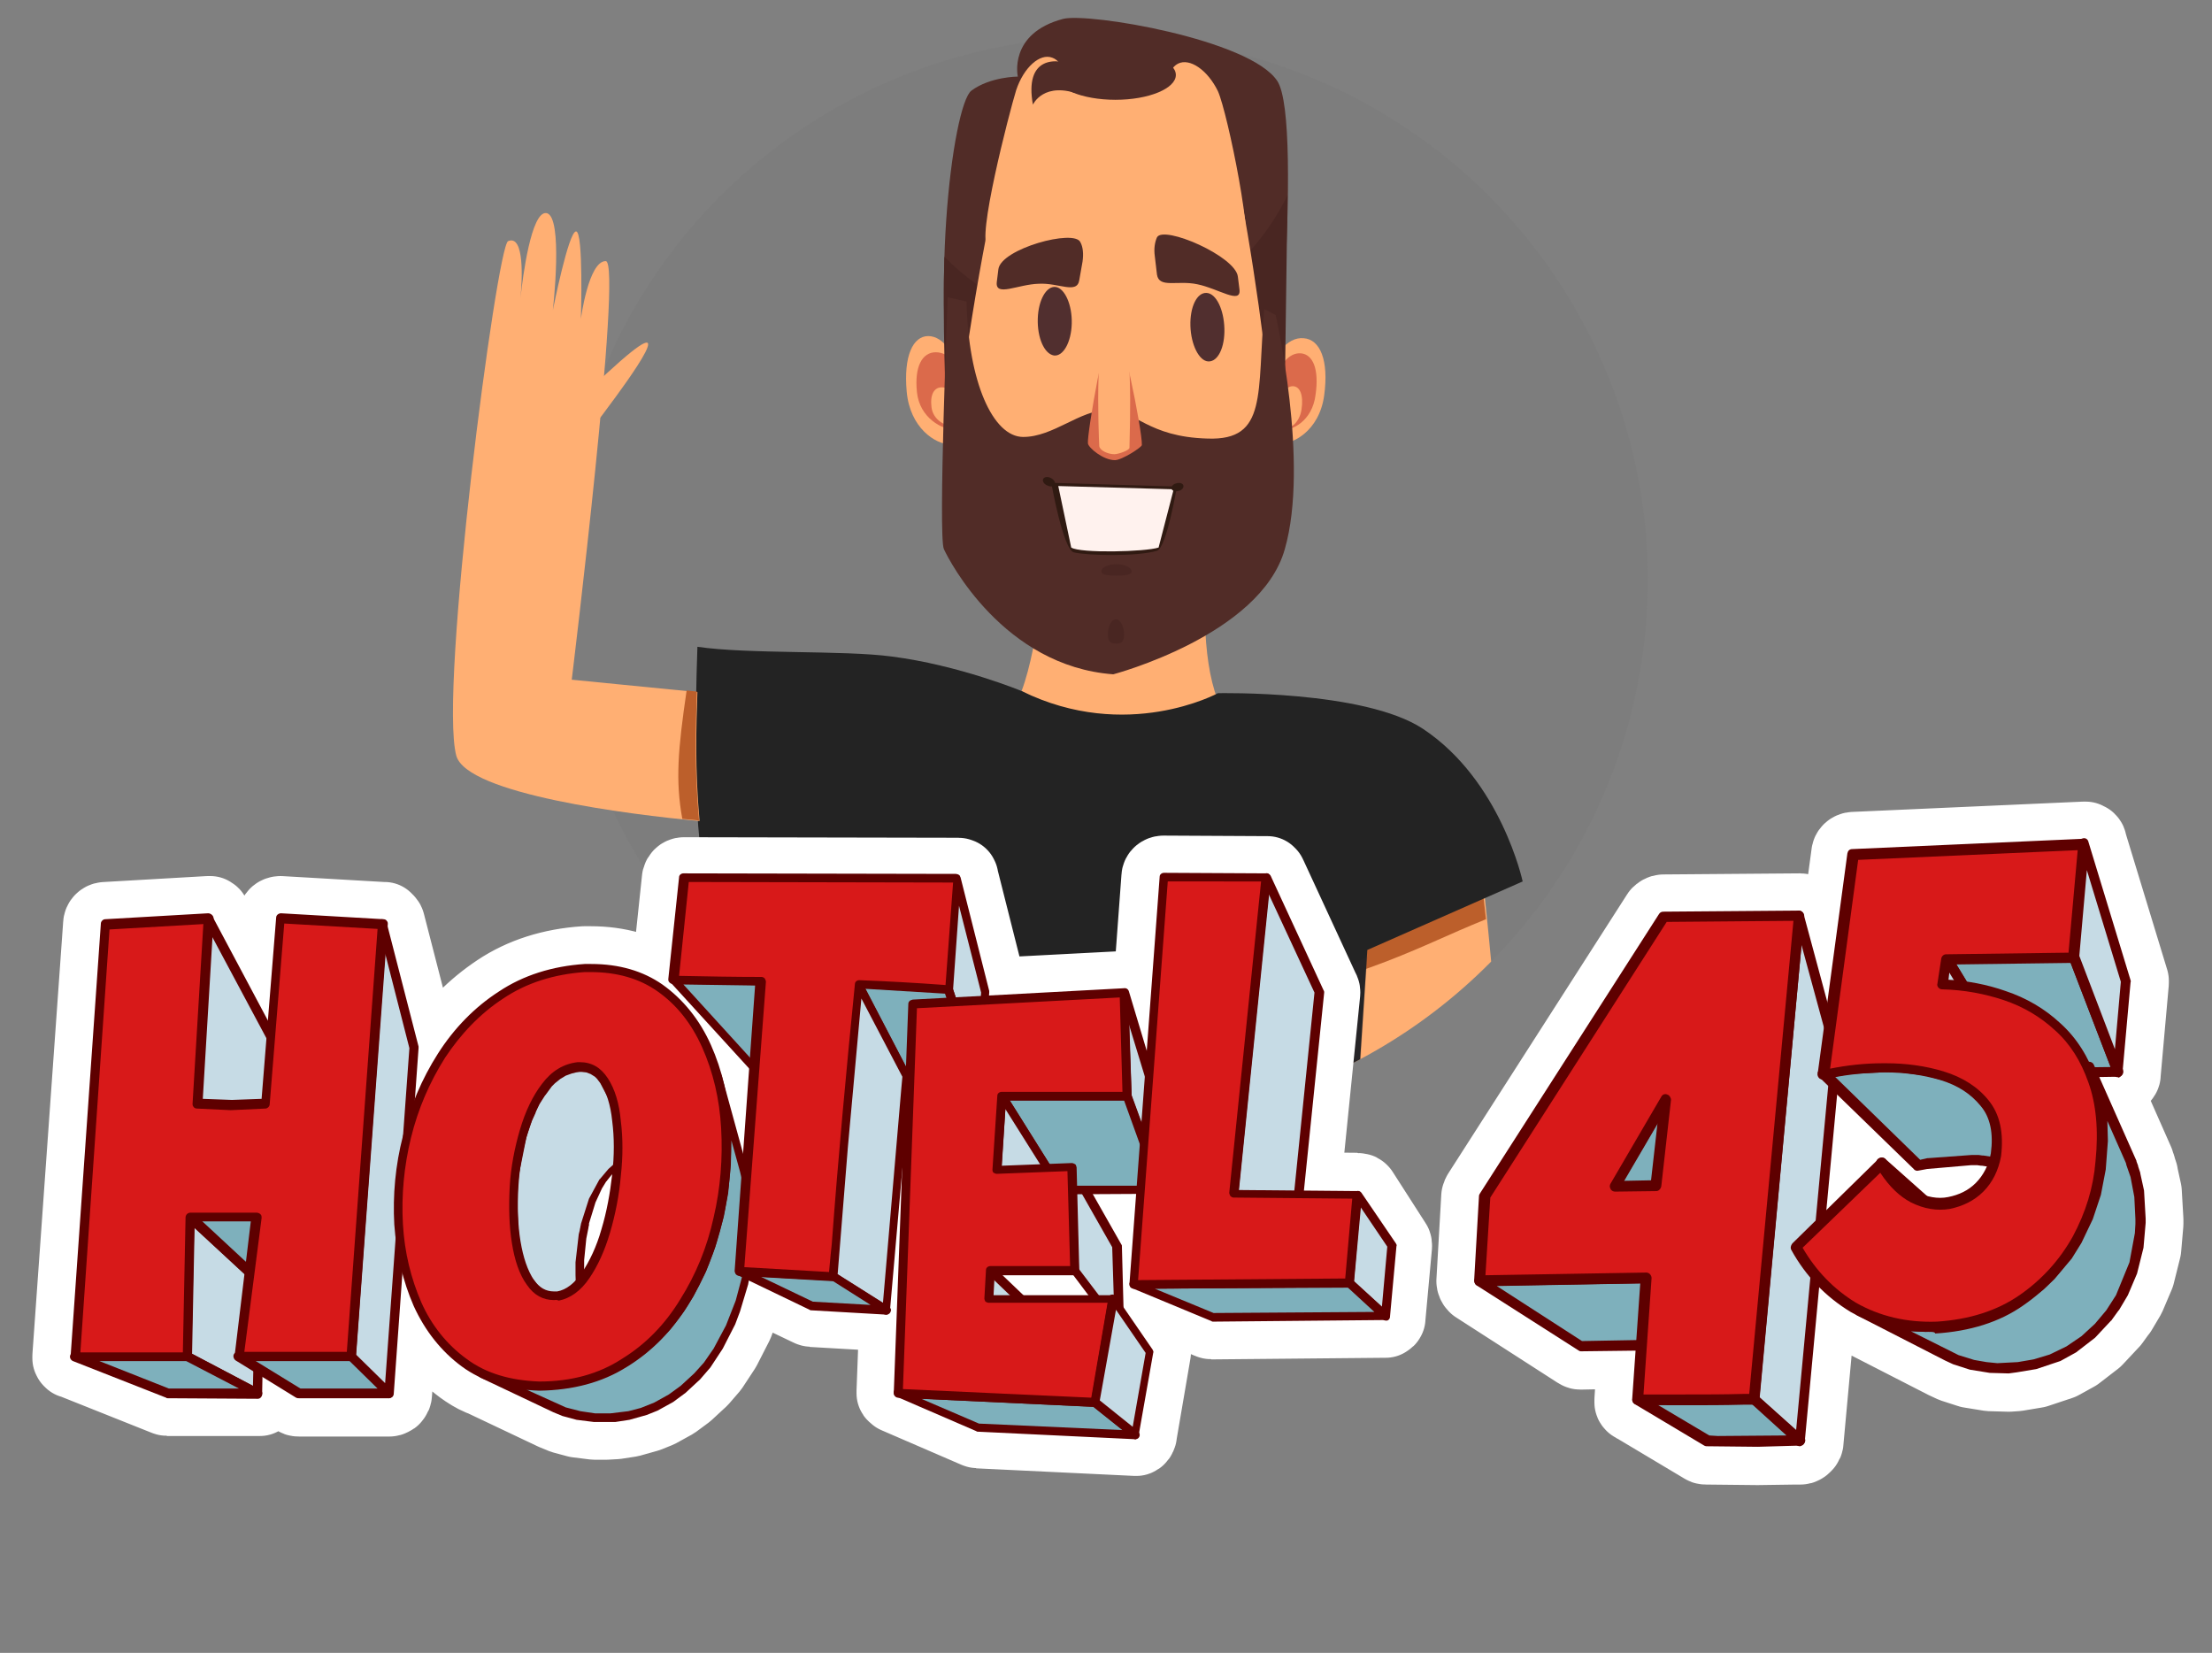 <?xml version="1.0" encoding="utf-8"?>
<!-- Generator: Adobe Illustrator 24.0.0, SVG Export Plug-In . SVG Version: 6.00 Build 0)  -->
<svg version="1.1" id="_x31_" xmlns="http://www.w3.org/2000/svg" xmlns:xlink="http://www.w3.org/1999/xlink" x="0px" y="0px"
	 viewBox="0 0 410.1 306.4" style="enable-background:new 0 0 410.1 306.4;" xml:space="preserve">
<rect x="0" y="0" width="410.1" height="306.4" fill="#808080" stroke="none"/>
<style type="text/css">
	.st0{opacity:0.2;fill:#777777;enable-background:new    ;}
	.st1{clip-path:url(#SVGID_2_);}
	.st2{fill:#FFAF73;}
	.st3{clip-path:url(#SVGID_4_);}
	.st4{fill:#BC5F2B;}
	.st5{fill:#232323;}
	.st6{opacity:0.2;fill:#352836;enable-background:new    ;}
	.st7{fill:none;}
	.st8{fill:#DB6A4B;}
	.st9{fill:#512C27;}
	.st10{fill:#492622;}
	.st11{fill:#301A12;}
	.st12{fill:#FFF2EE;}
	.st13{fill:#512F2F;}
	.st14{display:none;}
	
		.st15{display:inline;fill:#FFFFFF;stroke:#BCBEC0;stroke-width:16;stroke-linecap:round;stroke-linejoin:round;stroke-miterlimit:10;}
	.st16{fill:#FFFFFF;stroke:#FFFFFF;stroke-width:14;stroke-linecap:round;stroke-linejoin:round;stroke-miterlimit:10;}
	.st17{fill-rule:evenodd;clip-rule:evenodd;fill:#C6DBE5;}
	.st18{fill:#5E0000;}
	.st19{fill-rule:evenodd;clip-rule:evenodd;fill:#7EB0BC;}
	
		.st20{fill-rule:evenodd;clip-rule:evenodd;fill:#C6DBE5;stroke:#5E0000;stroke-width:1.045;stroke-linecap:round;stroke-linejoin:round;stroke-miterlimit:10;}
	.st21{fill-rule:evenodd;clip-rule:evenodd;fill:#D81919;}
</style>
<g>
	<g>
		<g>
			<g>
				<ellipse class="st0" cx="204.8" cy="107.5" rx="100.7" ry="100.7"/>
			</g>
			<g>
				<g>
					<g>
						<defs>
							<circle id="SVGID_1_" cx="204.8" cy="107.5" r="100.7"/>
						</defs>
						<clipPath id="SVGID_2_">
							<use xlink:href="#SVGID_1_"  style="overflow:visible;"/>
						</clipPath>
						<g class="st1">
							<path class="st2" d="M196.3,105.8l30.3-24.5c0,0-7.1,35.4-0.3,49.7c-12.4,6.6-25.1,3.7-36.9-2.9c3.3-8.7,4.6-26.2,4.6-26.2
								L196.3,105.8z"/>
						</g>
					</g>
				</g>
				<g>
					<g>
						<defs>
							<circle id="SVGID_3_" cx="204.8" cy="107.5" r="100.7"/>
						</defs>
						<clipPath id="SVGID_4_">
							<use xlink:href="#SVGID_3_"  style="overflow:visible;"/>
						</clipPath>
						<g class="st3">
							<g>
								<path class="st2" d="M274.9,162.7c0,0,3.2,29.4,3.2,39.3l-27.4,1.8v-27.7L274.9,162.7z"/>
								<path class="st4" d="M257.1,178.2c-2.1,0.8-4.3,1.6-6.4,2.3v-4.4l24.2-11.1c0,0,0.2,2.1,0.6,5.4
									C267.9,173.5,264.8,175.2,257.1,178.2z"/>
							</g>
							<g>
								<path class="st5" d="M225.8,128.5c0,0-16.9,9.2-36.4-0.4c0,0-11.6-4.8-24.1-6.4c-9-1.2-26.4-0.4-36-1.8
									c0,0-1.2,31.1,1.1,40.3l12.8,2.1c0,0-1.2,28.6-0.3,40s83,19.7,108.1,12l2.5-38.2l28.8-12.7c0,0-4-18.7-18.5-28.3
									C252.9,127.9,225.8,128.5,225.8,128.5z"/>
								<path class="st6" d="M169.4,196.1c28.6-3.5,58.1-5.5,84.1-18.7l-2.4,36.9c-25.2,7.8-107.2-0.5-108.1-12
									c-0.1-1-0.1-2.2-0.2-3.5C151.7,198.3,160.6,197.2,169.4,196.1z"/>
							</g>
						</g>
					</g>
				</g>
			</g>
			<g>
				<g>
					<path class="st2" d="M111.3,77.4c0,0,0.5-0.6,1.2-1.6c3.9-5.2,15.1-20.5,0-6.6c-18,16.5-2.4,8.8-2.4,8.8"/>
					<path class="st2" d="M94.2,44.7c3.1-1.3,2.6,7.4,2.3,10.5c0.4-3.8,2-16.1,4.8-15.7c3.2,0.5,1.2,18,1.2,18s2.9-14.6,4.3-14.6
						s0.9,16.2,0.9,16.2s1.4-10.7,4.6-10.7S106,126,106,126l23.3,2.3c-0.2,6.2-0.5,14,0.4,23.9c-13.1-1.2-43.1-5-45.1-12.1
						C81.3,128.1,92.1,45.6,94.2,44.7z"/>
					<path class="st4" d="M127.3,128l1.9,0.2c-0.2,6.2-0.5,14,0.4,23.9c-0.9-0.1-2-0.2-3.1-0.3C125.2,144.7,125.7,138.9,127.3,128z"
						/>
				</g>
			</g>
			<rect x="149.3" y="158.3" class="st7" width="104.9" height="10.2"/>
		</g>
		<g>
			<path class="st2" d="M178.4,72.6c-0.6-6.7-3.5-10.3-6.3-10.3s-4.6,3.6-4,10.3s5.3,9.8,8.2,9.8C179.1,82.4,179.1,79.3,178.4,72.6z
				"/>
			<path class="st8" d="M179.1,72.7c-0.5-4.8-3.1-7.4-5.6-7.4s-4,2.6-3.5,7.4s4.7,7,7.2,7S179.6,77.5,179.1,72.7z"/>
			<path class="st2" d="M177.7,75.5c-0.3-2.4-1.7-3.7-3.1-3.7c-1.4,0-2.2,1.3-1.9,3.7c0.3,2.4,2.6,3.5,4,3.5
				C178,79,178,77.9,177.7,75.5z"/>
			<path class="st2" d="M234.7,72.4c0.9-6.6,4-10,7-9.7c3,0.2,4.7,4,3.8,10.6c-0.9,6.6-5.9,9.3-8.9,9
				C233.6,82.1,233.8,79,234.7,72.4z"/>
			<path class="st8" d="M236.1,72.5c0.6-4.8,2.9-7.2,5.1-7c2.2,0.2,3.4,2.9,2.7,7.7c-0.6,4.8-4.3,6.7-6.4,6.5
				C235.3,79.6,235.5,77.3,236.1,72.5z"/>
			<path class="st2" d="M237,75.5c0.4-2.7,1.6-4,2.8-3.9s1.9,1.6,1.5,4.3c-0.4,2.7-2.4,3.8-3.6,3.7C236.6,79.4,236.7,78.1,237,75.5z
				"/>
			<path class="st9" d="M235.6,87.3c0,0,6.3-64.6,1.2-72.3s-35-12.7-39.7-11.5c-10.2,2.7-8.4,10.7-8.4,10.7s-5.1,0-8.6,2.6
				s-8.2,39.2-2.3,67C183.6,111.5,235.6,87.3,235.6,87.3z"/>
			<path class="st10" d="M202.9,59.7c15.6,0,29-9.6,35.8-23.5C238.4,57.7,238,87,238,87s-47.7,2.7-62.3-1.7c-0.4-12-1-26.2-0.6-37.7
				C182.3,55,192.1,59.7,202.9,59.7z"/>
			<path class="st2" d="M236.9,101.3c-0.4,3.6-14,19.1-29.5,19.1s-28.3-14.1-31-19.8s8.2-78.6,14.5-84.7s31.8-2.1,33.9,1.1
				C229.9,24.6,238.5,87.1,236.9,101.3z"/>
			<path class="st9" d="M175.7,55.1l3.5,0.8c0.3,14.9,4.9,25.1,10.5,25.1s10.5-5,15.7-5s7.3,5,18.5,5.3c11.2,0.4,9.1-8.4,10.5-24
				l2.1,1.1c0,0,6.3,27.4,1.7,43.4c-4.5,16-31.8,23.2-31.8,23.2c-20.3-1.5-30.4-21-31.4-23.2C173.9,99.6,175.7,55.1,175.7,55.1z"/>
			<path class="st2" d="M230.6,47.5c-2.2,1.1-11-22.5-12.9-26.5c-1.8-4-1.5-8.1,0.7-9.2s5.5,1.2,7.4,5.1
				C227.6,20.9,232.8,46.3,230.6,47.5z"/>
			<path class="st2" d="M183.2,45.7c-2.3-0.8,3.9-24.8,5.2-29c1.4-4.2,4.4-6.9,6.7-6c2.3,0.8,3.1,4.9,1.8,9
				C195.5,23.8,185.5,46.5,183.2,45.7z"/>
			<path class="st9" d="M195.6,13.9c0-2.5,5-4.6,11.2-4.6s11.2,2.1,11.2,4.6s-5,4.6-11.2,4.6S195.6,16.4,195.6,13.9z"/>
			<path class="st9" d="M214.1,47.5c-0.2-1.4,0-2.6,0.4-3.5c1.2-2.3,14.6,3.5,15,7.3l0.3,2.4c0.3,2.8-3.9-0.2-7.8-1
				c-3.7-0.8-7.1,0.8-7.5-1.8L214.1,47.5z"/>
			<path class="st9" d="M200.7,48.5c0.2-1.4,0.1-2.7-0.4-3.6c-1.1-2.5-14.7,1.2-15.2,5l-0.3,2.4c-0.3,2.8,3.9,0.4,7.8,0.3
				c3.7-0.2,7.1,2,7.5-0.7L200.7,48.5z"/>
			<path class="st8" d="M211.7,82.5c0,0.4-3.7,2.8-5,2.8c-2.2,0-4.9-2.3-5-3.1c-0.2-1.8,3.4-22.3,4.7-22.5
				C207.7,59.5,211.8,79.8,211.7,82.5z"/>
			<path class="st2" d="M209.4,83c0,0.5-2.1,1.2-2.8,1.2c-1.2,0-2.7-0.7-2.8-1.5c-0.1-2-1.1-24.9,2.6-24.7
				C210.5,58.3,209.4,80.1,209.4,83z"/>
			<path class="st9" d="M199.8,12.4c-4.2-2-9.9-1.8-8.3,7c0,0,2-4.5,8.9-1.8L199.8,12.4z"/>
			<g>
				<path class="st11" d="M218.2,90.2c0,0-1.9,11.3-3.7,11.9c-3.6,1.1-12.9,0.9-15.4,0.3c-2-0.5-4.2-12.9-4.2-12.9L218.2,90.2z"/>
				<path class="st12" d="M196.2,90.1l21.4,0.6l-2.8,10.8c-2.4,0.8-14.5,1.1-16.2,0L196.2,90.1z"/>
				<path class="st11" d="M193.4,88.8c0.2-0.4,0.8-0.5,1.4-0.2c0.6,0.3,0.9,0.8,0.8,1.2c-0.2,0.4-0.8,0.5-1.4,0.2
					C193.6,89.8,193.2,89.2,193.4,88.8z"/>
				<path class="st11" d="M217.2,90.6c-0.1-0.4,0.3-0.9,0.9-1c0.6-0.2,1.2,0,1.3,0.4s-0.3,0.9-0.9,1C217.9,91.2,217.3,91,217.2,90.6
					z"/>
			</g>
			<path class="st10" d="M204.2,105.9c0-0.7,1.2-1.3,2.8-1.3c1.5,0,2.8,0.6,2.8,1.3c0,0.7-1.2,0.8-2.8,0.8
				C205.4,106.7,204.2,106.6,204.2,105.9z"/>
			<path class="st10" d="M205.4,117.6c0-1.6,0.7-2.8,1.5-2.8s1.5,1.3,1.5,2.8c0,1.6-0.7,1.7-1.5,1.7
				C206.1,119.3,205.4,119.1,205.4,117.6z"/>
			<path class="st13" d="M192.4,59.1c0.1-3.5,1.6-6.1,3.3-5.9c1.7,0.2,3.1,3.3,3,6.8s-1.6,6.1-3.3,5.9
				C193.6,65.6,192.3,62.6,192.4,59.1z"/>
			<path class="st13" d="M220.7,60.4c-0.1-3.5,1.2-6.2,3-6.1c1.8,0.1,3.2,3.1,3.3,6.6s-1.2,6.2-3,6.1
				C222.3,66.9,220.8,63.9,220.7,60.4z"/>
		</g>
	</g>
	<g>
		<g class="st14">
			<path class="st15" d="M397.8,226.1l-0.3-5.2l-0.7-3.2v-0.1l-0.4-1.2v-0.1l-0.3-0.8v-0.1l-6.9-15.6h3.6l0,0h0.1
				c0.3,0,0.5-0.2,0.6-0.4l0,0l0,0c0.1-0.1,0.1-0.2,0.1-0.3c0,0,0,0,0-0.1l0,0l1.5-16.8c0-0.1,0-0.3,0-0.4l-7.8-25.6l0,0
				c0,0,0,0,0-0.1s-0.1-0.2-0.2-0.3l0,0c0,0,0,0-0.1,0c-0.1-0.1-0.1-0.1-0.2-0.1c0,0-0.1,0-0.1-0.1c-0.1,0-0.2,0-0.3,0h-0.1
				l-42.6,1.9c-0.5,0-0.9,0.4-0.9,0.8l-3.8,28l-4.6-16.8l0,0v-0.1c0-0.1-0.1-0.2-0.1-0.3l0,0c0,0,0,0-0.1,0
				c-0.1-0.1-0.1-0.1-0.2-0.1s-0.1-0.1-0.2-0.1s-0.1,0-0.2,0h-0.1l-25.1,0.2c-0.3,0-0.6,0.2-0.8,0.4l-33.2,51.8
				c-0.1,0.1-0.1,0.3-0.2,0.5l-0.9,15.7l0,0c0,0.2,0.1,0.5,0.3,0.7l0,0l0,0l0.1,0.1l18.8,12.1c0.2,0.1,0.3,0.2,0.5,0.2l0,0l10.2-0.2
				l-0.6,9.1c0,0,0,0,0,0.1s0,0.2,0,0.3v0.1c0,0.1,0.1,0.2,0.2,0.3l0,0l0,0c0.1,0.1,0.1,0.1,0.2,0.1l12.9,7.7
				c0.1,0.1,0.3,0.1,0.5,0.1l9.4,0.1c0,0,0,0,0.1,0l7-0.1h0.1h0.7l0,0c0,0,0,0,0.1,0s0.2,0,0.3-0.1c0.1,0,0.2-0.1,0.3-0.2l0.1-0.1
				l0.1-0.1c0.1-0.1,0.2-0.3,0.2-0.5c0,0,0,0,0-0.1l2.6-28.3c1.7,1.7,3.6,3.2,5.7,4.5c0.4,0.2,0.9,0.5,1.3,0.7l0,0l16.2,8.3l1.5,0.7
				l3.1,1l3.7,0.6l3.5,0.1c0,0,0,0,0.1,0l1.4-0.1l3.6-0.6l4.5-1.5l2.9-1.6l3.5-2.7c0,0,0-0.1,0.1-0.1l2.9-3.1c0,0,0-0.1,0.1-0.1
				l1.3-1.8c0,0,0,0,0.1-0.1l1.6-2.7l1.7-4l1.2-4.8l0.4-4.6v-0.3L397.8,226.1z M348.2,214.8L348.2,214.8
				C348.2,214.9,348.2,214.9,348.2,214.8l-9.5,9.4l2-21.4l14.3,14c0.2,0.2,0.6,0.3,0.9,0.3l1.6-0.3l8.1-0.7h0.4h0.2h0.4h0.2l0.7,0.1
				h0.2l0.9,0.1c-0.5,1.1-1.1,2.2-2,3c-1.5,1.4-3.1,2.3-5.1,2.6c-1.4,0.2-2.8,0.1-4.2-0.3l-7.6-6.8c0,0,0,0-0.1,0c0,0-0.1,0-0.1-0.1
				c-0.1,0-0.2-0.1-0.3-0.1h-0.1l0,0C348.7,214.6,348.4,214.6,348.2,214.8z"/>
			<path class="st15" d="M252.3,221L252.3,221L252.3,221c-0.1-0.1-0.1-0.1-0.1-0.1c-0.1-0.1-0.1-0.1-0.2-0.1c0,0,0,0-0.1,0
				s-0.2-0.1-0.3-0.1l0,0l-10.1-0.1l3.7-36.6c0-0.1,0-0.3-0.1-0.4l-9.8-21.2c0-0.1-0.1-0.1-0.1-0.2l0,0l0,0
				c-0.1-0.1-0.2-0.1-0.2-0.2c0,0,0,0-0.1,0s-0.1,0-0.2,0l0,0l-19-0.1l0,0c-0.4,0-0.8,0.3-0.8,0.7l-2.4,32.5l-3.4-11.3
				c0,0,0,0,0-0.1c0,0,0-0.1-0.1-0.1l-0.1-0.1c0,0,0,0,0-0.1c0,0,0,0-0.1,0l-0.1-0.1h-0.1c-0.1,0-0.1,0-0.2,0h-0.1l-24.9,1.3V184
				c0-0.1,0-0.2,0-0.3l-5.3-21l0,0v-0.1c0-0.1-0.1-0.1-0.1-0.2l0,0c0,0,0,0-0.1,0s-0.1-0.1-0.2-0.1c0,0,0,0-0.1,0s-0.1,0-0.2,0
				c0,0,0,0-0.1,0l-50.5-0.1l0,0c-0.4,0-0.7,0.3-0.8,0.7l-2,18.9l0,0l0,0l0,0c0,0.1,0,0.2,0,0.3v0.1c0,0.1,0.1,0.2,0.1,0.3
				l14.9,15.8l-1.2,16.1l-4-14.8l0,0c-0.6-2.1-1.3-4-2.1-5.9c-2.1-4.7-5.1-8.5-9-11.2c-3.6-2.5-8.1-3.8-13.2-3.8c-0.4,0-0.8,0-1.2,0
				c-6,0.4-11.4,2.1-15.9,5.1s-8.3,6.8-11.3,11.5c-1.6,2.6-3,5.3-4.1,8.1l0.7-9.1c0-0.1,0-0.2,0-0.3l-5.9-22.9l0,0
				c0,0,0-0.1-0.1-0.1c0-0.1-0.1-0.1-0.1-0.2l0,0c0,0-0.1,0-0.1-0.1l-0.1-0.1c0,0-0.1,0-0.1-0.1c-0.1,0-0.1,0-0.2,0H71l-19-1.1
				c-0.5,0-0.9,0.3-0.9,0.8l-1.5,18.7l-10.2-19.1c0-0.1-0.1-0.1-0.1-0.1s0,0,0-0.1l0,0c-0.1-0.1-0.2-0.1-0.3-0.2h-0.1
				c-0.1,0-0.2,0-0.3,0l0,0l-19.1,1.1c-0.4,0-0.8,0.4-0.8,0.8L13,251.4v0.1c0,0.1,0,0.1,0,0.2v0.1c0,0.1,0.1,0.1,0.1,0.2l0,0l0,0
				c0.1,0.1,0.1,0.1,0.2,0.2c0,0,0,0,0.1,0l0,0l17.3,6.9c0.1,0,0.2,0.1,0.3,0.1l0,0h16.7l0,0c0.1,0,0.2,0,0.3,0h0.1h0.1l0,0
				c0.1-0.1,0.2-0.2,0.3-0.3l0,0c0-0.1,0.1-0.1,0.1-0.2v-0.1c0,0,0,0,0-0.1l0.1-3.2l6.3,3.9c0.1,0.1,0.3,0.1,0.5,0.1h16.7l0,0l0,0
				c0.2,0,0.3-0.1,0.5-0.2l0,0c0.1,0,0.1-0.1,0.2-0.2l0,0c0.1-0.1,0.2-0.3,0.2-0.5l0,0l1.6-22c0.5,2,1.2,4,2.1,5.8
				c2.1,4.6,5.1,8.4,8.9,11.2c1.1,0.8,2.2,1.5,3.4,2c0,0,0,0,0.1,0l13.5,6.4l1.7,0.7l2.6,0.7l3.2,0.4h2.2l0,0l1.8-0.1l2.6-0.4
				l3.2-0.9l2-0.8l2.9-1.6l2.3-1.7l2.7-2.5l1.9-2.2l2.3-3.5l2.3-4.5l0.9-2.4l1.5-5l0.1-0.8l11.3,5.4c0.1,0,0.2,0.1,0.3,0.1l13.9,0.8
				l0,0l0,0c0.5,0,0.8-0.4,0.8-0.8c0,0,0,0,0-0.1l2.1-24.6l-1.5,39.9c0,0,0,0,0,0.1s0,0.1,0,0.2v0.1c0,0.1,0.1,0.1,0.1,0.1
				s0,0.1,0.1,0.1l0.1,0.1c0,0,0.1,0,0.1,0.1l0,0l14.8,6.4c0.1,0,0.2,0.1,0.3,0.1l29.2,1.4l0,0l0,0c0.1,0,0.1,0,0.1,0h0.1l0,0
				c0.3-0.1,0.4-0.3,0.5-0.6l0,0l0,0v-0.1l0,0l2.6-15.2c0-0.2,0-0.4-0.1-0.6l-5.7-8.2l-0.3-11c0-0.1,0-0.3-0.1-0.4l-5.3-9.3h8.2
				l-1.2,16.7c0,0,0,0,0,0.1s0,0.1,0,0.2v0.1c0,0.1,0.1,0.1,0.1,0.2c0,0,0,0,0,0.1l0,0c0.1,0.1,0.1,0.1,0.2,0.2l0,0l0,0l14.7,6.1
				c0.1,0,0.2,0.1,0.3,0.1l0,0l32-0.3c0.1,0,0.2,0,0.3,0l0,0l0,0c0.1-0.1,0.2-0.1,0.3-0.2l0,0c0-0.1,0.1-0.1,0.1-0.2s0-0.1,0-0.2
				l0,0l1.2-13.1c0-0.2,0-0.4-0.1-0.5L252.3,221z M189.5,240l-3.8-3.7h13.2l2.8,3.7H189.5z M113.4,218.2l0.1-0.1
				c-0.3,3.3-1,6.6-1.9,9.8c-0.9,3-2,5.4-3.3,7.4V235v-0.3v-0.2v-0.3V234l0.4-4l0.4-2v-0.1l0.1-0.4v-0.1v-0.2l1.2-3.9l1.2-2.6
				l0.8-1.3c0,0,0-0.1,0.1-0.1L113.4,218.2z"/>
		</g>
		<g>
			<path class="st16" d="M397.8,226.1l-0.3-5.2l-0.7-3.2v-0.1l-0.4-1.2v-0.1l-0.3-0.8v-0.1l-6.9-15.6h3.6l0,0h0.1
				c0.3,0,0.5-0.2,0.6-0.4l0,0l0,0c0.1-0.1,0.1-0.2,0.1-0.3c0,0,0,0,0-0.1l0,0l1.5-16.8c0-0.1,0-0.3,0-0.4l-7.8-25.6l0,0
				c0,0,0,0,0-0.1s-0.1-0.2-0.2-0.3l0,0c0,0,0,0-0.1,0c-0.1-0.1-0.1-0.1-0.2-0.1c0,0-0.1,0-0.1-0.1c-0.1,0-0.2,0-0.3,0h-0.1
				l-42.6,1.9c-0.5,0-0.9,0.4-0.9,0.8l-3.8,28l-4.6-16.8l0,0v-0.1c0-0.1-0.1-0.2-0.1-0.3l0,0c0,0,0,0-0.1,0
				c-0.1-0.1-0.1-0.1-0.2-0.1s-0.1-0.1-0.2-0.1s-0.1,0-0.2,0h-0.1l-25.1,0.2c-0.3,0-0.6,0.2-0.8,0.4l-33.2,51.8
				c-0.1,0.1-0.1,0.3-0.2,0.5l-0.9,15.7l0,0c0,0.2,0.1,0.5,0.3,0.7l0,0l0,0l0.1,0.1l18.8,12.1c0.2,0.1,0.3,0.2,0.5,0.2l0,0l10.2-0.2
				l-0.6,9.1c0,0,0,0,0,0.1s0,0.2,0,0.3v0.1c0,0.1,0.1,0.2,0.2,0.3l0,0l0,0c0.1,0.1,0.1,0.1,0.2,0.1l12.9,7.7
				c0.1,0.1,0.3,0.1,0.5,0.1l9.4,0.1c0,0,0,0,0.1,0l7-0.1h0.1h0.7l0,0c0,0,0,0,0.1,0s0.2,0,0.3-0.1c0.1,0,0.2-0.1,0.3-0.2l0.1-0.1
				l0.1-0.1c0.1-0.1,0.2-0.3,0.2-0.5c0,0,0,0,0-0.1l2.6-28.3c1.7,1.7,3.6,3.2,5.7,4.5c0.4,0.2,0.9,0.5,1.3,0.7l0,0l16.2,8.3l1.5,0.7
				l3.1,1l3.7,0.6l3.5,0.1c0,0,0,0,0.1,0l1.4-0.1l3.6-0.6l4.5-1.5l2.9-1.6l3.5-2.7c0,0,0-0.1,0.1-0.1l2.9-3.1c0,0,0-0.1,0.1-0.1
				l1.3-1.8c0,0,0,0,0.1-0.1l1.6-2.7l1.7-4l1.2-4.8l0.4-4.6v-0.3L397.8,226.1z M348.2,214.8L348.2,214.8
				C348.2,214.9,348.2,214.9,348.2,214.8l-9.5,9.4l2-21.4l14.3,14c0.2,0.2,0.6,0.3,0.9,0.3l1.6-0.3l8.1-0.7h0.4h0.2h0.4h0.2l0.7,0.1
				h0.2l0.9,0.1c-0.5,1.1-1.1,2.2-2,3c-1.5,1.4-3.1,2.3-5.1,2.6c-1.4,0.2-2.8,0.1-4.2-0.3l-7.6-6.8c0,0,0,0-0.1,0c0,0-0.1,0-0.1-0.1
				c-0.1,0-0.2-0.1-0.3-0.1h-0.1l0,0C348.7,214.6,348.4,214.6,348.2,214.8z"/>
			<path class="st16" d="M252.3,221L252.3,221L252.3,221c-0.1-0.1-0.1-0.1-0.1-0.1c-0.1-0.1-0.1-0.1-0.2-0.1c0,0,0,0-0.1,0
				s-0.2-0.1-0.3-0.1l0,0l-10.1-0.1l3.7-36.6c0-0.1,0-0.3-0.1-0.4l-9.8-21.2c0-0.1-0.1-0.1-0.1-0.2l0,0l0,0
				c-0.1-0.1-0.2-0.1-0.2-0.2c0,0,0,0-0.1,0s-0.1,0-0.2,0l0,0l-19-0.1l0,0c-0.4,0-0.8,0.3-0.8,0.7l-2.4,32.5l-3.4-11.3
				c0,0,0,0,0-0.1c0,0,0-0.1-0.1-0.1l-0.1-0.1c0,0,0,0,0-0.1c0,0,0,0-0.1,0l-0.1-0.1h-0.1c-0.1,0-0.1,0-0.2,0h-0.1l-24.9,1.3V184
				c0-0.1,0-0.2,0-0.3l-5.3-21l0,0v-0.1c0-0.1-0.1-0.1-0.1-0.2l0,0c0,0,0,0-0.1,0s-0.1-0.1-0.2-0.1c0,0,0,0-0.1,0s-0.1,0-0.2,0
				c0,0,0,0-0.1,0l-50.5-0.1l0,0c-0.4,0-0.7,0.3-0.8,0.7l-2,18.9l0,0l0,0l0,0c0,0.1,0,0.2,0,0.3v0.1c0,0.1,0.1,0.2,0.1,0.3
				l14.9,15.8l-1.2,16.1l-4-14.8l0,0c-0.6-2.1-1.3-4-2.1-5.9c-2.1-4.7-5.1-8.5-9-11.2c-3.6-2.5-8.1-3.8-13.2-3.8c-0.4,0-0.8,0-1.2,0
				c-6,0.4-11.4,2.1-15.9,5.1s-8.3,6.8-11.3,11.5c-1.6,2.6-3,5.3-4.1,8.1l0.7-9.1c0-0.1,0-0.2,0-0.3l-5.9-22.9l0,0
				c0,0,0-0.1-0.1-0.1c0-0.1-0.1-0.1-0.1-0.2l0,0c0,0-0.1,0-0.1-0.1l-0.1-0.1c0,0-0.1,0-0.1-0.1c-0.1,0-0.1,0-0.2,0H71l-19-1.1
				c-0.5,0-0.9,0.3-0.9,0.8l-1.5,18.7l-10.2-19.1c0-0.1-0.1-0.1-0.1-0.1s0,0,0-0.1l0,0c-0.1-0.1-0.2-0.1-0.3-0.2h-0.1
				c-0.1,0-0.2,0-0.3,0l0,0l-19.1,1.1c-0.4,0-0.8,0.4-0.8,0.8L13,251.4v0.1c0,0.1,0,0.1,0,0.2v0.1c0,0.1,0.1,0.1,0.1,0.2l0,0l0,0
				c0.1,0.1,0.1,0.1,0.2,0.2c0,0,0,0,0.1,0l0,0l17.3,6.9c0.1,0,0.2,0.1,0.3,0.1l0,0h16.7l0,0c0.1,0,0.2,0,0.3,0h0.1h0.1l0,0
				c0.1-0.1,0.2-0.2,0.3-0.3l0,0c0-0.1,0.1-0.1,0.1-0.2v-0.1c0,0,0,0,0-0.1l0.1-3.2l6.3,3.9c0.1,0.1,0.3,0.1,0.5,0.1h16.7l0,0l0,0
				c0.2,0,0.3-0.1,0.5-0.2l0,0c0.1,0,0.1-0.1,0.2-0.2l0,0c0.1-0.1,0.2-0.3,0.2-0.5l0,0l1.6-22c0.5,2,1.2,4,2.1,5.8
				c2.1,4.6,5.1,8.4,8.9,11.2c1.1,0.8,2.2,1.5,3.4,2c0,0,0,0,0.1,0l13.5,6.4l1.7,0.7l2.6,0.7l3.2,0.4h2.2l0,0l1.8-0.1l2.6-0.4
				l3.2-0.9l2-0.8l2.9-1.6l2.3-1.7l2.7-2.5l1.9-2.2l2.3-3.5l2.3-4.5l0.9-2.4l1.5-5l0.1-0.8l11.3,5.4c0.1,0,0.2,0.1,0.3,0.1l13.9,0.8
				l0,0l0,0c0.5,0,0.8-0.4,0.8-0.8c0,0,0,0,0-0.1l2.1-24.6l-1.5,39.9c0,0,0,0,0,0.1s0,0.1,0,0.2v0.1c0,0.1,0.1,0.1,0.1,0.1
				s0,0.1,0.1,0.1l0.1,0.1c0,0,0.1,0,0.1,0.1l0,0l14.8,6.4c0.1,0,0.2,0.1,0.3,0.1l29.2,1.4l0,0l0,0c0.1,0,0.1,0,0.1,0h0.1l0,0
				c0.3-0.1,0.4-0.3,0.5-0.6l0,0l0,0v-0.1l0,0l2.6-15.2c0-0.2,0-0.4-0.1-0.6l-5.7-8.2l-0.3-11c0-0.1,0-0.3-0.1-0.4l-5.3-9.3h8.2
				l-1.2,16.7c0,0,0,0,0,0.1s0,0.1,0,0.2v0.1c0,0.1,0.1,0.1,0.1,0.2c0,0,0,0,0,0.1l0,0c0.1,0.1,0.1,0.1,0.2,0.2l0,0l0,0l14.7,6.1
				c0.1,0,0.2,0.1,0.3,0.1l0,0l32-0.3c0.1,0,0.2,0,0.3,0l0,0l0,0c0.1-0.1,0.2-0.1,0.3-0.2l0,0c0-0.1,0.1-0.1,0.1-0.2s0-0.1,0-0.2
				l0,0l1.2-13.1c0-0.2,0-0.4-0.1-0.5L252.3,221z M189.5,240l-3.8-3.7h13.2l2.8,3.7H189.5z M113.4,218.2l0.1-0.1
				c-0.3,3.3-1,6.6-1.9,9.8c-0.9,3-2,5.4-3.3,7.4V235v-0.3v-0.2v-0.3V234l0.4-4l0.4-2v-0.1l0.1-0.4v-0.1v-0.2l1.2-3.9l1.2-2.6
				l0.8-1.3c0,0,0-0.1,0.1-0.1L113.4,218.2z"/>
		</g>
		<g>
			<g>
				<g>
					<g>
						<g>
							<g>
								<g>
									<polygon class="st17" points="38.6,170.3 50.9,193.4 49.3,220.9 36.5,204.6 									"/>
								</g>
							</g>
						</g>
					</g>
					<g>
						<g>
							<g>
								<g>
									<path class="st18" d="M49.3,221.7c-0.3,0-0.5-0.1-0.7-0.3l-12.7-16.2c-0.1-0.2-0.2-0.4-0.2-0.6l2-34.3
										c0-0.4,0.3-0.7,0.7-0.8s0.8,0.1,1,0.4L51.7,193c0.1,0.1,0.1,0.3,0.1,0.5L50.2,221c0,0.4-0.3,0.7-0.6,0.8
										C49.4,221.7,49.3,221.7,49.3,221.7z M37.4,204.3l11.1,14.2l1.5-24.9l-10.8-20.2L37.4,204.3z"/>
								</g>
							</g>
						</g>
					</g>
				</g>
				<g>
					<g>
						<g>
							<g>
								<g>
									<polygon class="st17" points="70.9,171.4 76.8,194.2 72.1,258.3 65.1,251.5 									"/>
								</g>
							</g>
						</g>
					</g>
					<g>
						<g>
							<g>
								<g>
									<path class="st18" d="M72.1,259.2c-0.2,0-0.4-0.1-0.6-0.3l-7-6.9c-0.2-0.2-0.3-0.4-0.3-0.7l5.8-80.1c0-0.4,0.4-0.8,0.8-0.8
										s0.8,0.2,0.9,0.7l5.9,22.9c0,0.1,0,0.2,0,0.3L73,258.4c0,0.3-0.2,0.6-0.6,0.7C72.3,259.2,72.2,259.2,72.1,259.2z M66,251.1
										l5.4,5.3l4.5-62.1l-4.5-17.6L66,251.1z"/>
								</g>
							</g>
						</g>
					</g>
				</g>
				<g>
					<g>
						<g>
							<g>
								<g>
									<polygon class="st17" points="35.2,225.6 48.2,237.6 47.8,258.3 34.7,251.4 									"/>
								</g>
							</g>
						</g>
					</g>
					<g>
						<g>
							<g>
								<g>
									<path class="st18" d="M47.8,259.2c-0.1,0-0.3,0-0.4-0.1l-13.1-6.9c-0.3-0.1-0.5-0.5-0.5-0.8l0.5-25.8
										c0-0.3,0.2-0.7,0.5-0.8s0.7-0.1,0.9,0.2l13,12c0.2,0.2,0.3,0.4,0.3,0.7l-0.4,20.6c0,0.3-0.2,0.6-0.4,0.7
										C48.1,259.1,47.9,259.2,47.8,259.2z M35.5,250.9l11.4,6l0.4-18.9L36,227.5L35.5,250.9z"/>
								</g>
							</g>
						</g>
					</g>
				</g>
				<g>
					<g>
						<g>
							<g>
								<g>
									<polygon class="st19" points="47.5,225.6 58,237.6 53.1,237.6 48.2,237.6 35.2,225.6 41.3,225.6 									"/>
								</g>
							</g>
						</g>
					</g>
					<g>
						<g>
							<g>
								<g>
									<path class="st18" d="M58,238.5L58,238.5h-9.8c-0.2,0-0.4-0.1-0.6-0.2l-13-12c-0.3-0.2-0.4-0.6-0.2-1
										c0.1-0.3,0.5-0.6,0.8-0.6h12.3c0.2,0,0.5,0.1,0.7,0.3l10.5,11.9c0.2,0.2,0.3,0.4,0.3,0.7C58.9,238.1,58.5,238.5,58,238.5z
										 M48.6,236.7h7.5l-9-10.3h-9.6L48.6,236.7z"/>
								</g>
							</g>
						</g>
					</g>
				</g>
				<g>
					<g>
						<g>
							<g>
								<g>
									<polygon class="st19" points="65.1,251.5 72.1,258.3 55.5,258.3 44.3,251.4 									"/>
								</g>
							</g>
						</g>
					</g>
					<g>
						<g>
							<g>
								<g>
									<path class="st18" d="M72.1,259.2L72.1,259.2H55.4c-0.2,0-0.3,0-0.5-0.1l-11.2-6.9c-0.3-0.2-0.5-0.6-0.4-1s0.5-0.6,0.8-0.6
										l0,0h20.8c0.2,0,0.4,0.1,0.6,0.3l6.9,6.8c0.2,0.2,0.4,0.4,0.4,0.7C73,258.8,72.6,259.2,72.1,259.2
										C72.2,259.2,72.1,259.2,72.1,259.2z M55.7,257.4H70l-5.2-5.1H47.4L55.7,257.4z"/>
								</g>
							</g>
						</g>
					</g>
				</g>
				<g>
					<g>
						<g>
							<g>
								<g>
									<polygon class="st19" points="34.7,251.4 47.8,258.3 31.1,258.3 13.9,251.5 									"/>
								</g>
							</g>
						</g>
					</g>
					<g>
						<g>
							<g>
								<g>
									<path class="st18" d="M31.1,259.2c-0.1,0-0.2,0-0.3-0.1l-17.3-6.8c-0.4-0.2-0.6-0.6-0.5-1s0.4-0.7,0.9-0.7h20.8l0,0
										c0.1,0,0.3,0,0.4,0.1l13.1,6.9c0.4,0.2,0.5,0.6,0.4,1s-0.4,0.7-0.8,0.7L31.1,259.2L31.1,259.2z M18.4,252.3l12.9,5.1h13
										l-9.8-5.1H18.4z"/>
								</g>
							</g>
						</g>
					</g>
				</g>
				<g>
					<g>
						<g>
							<g>
								<g>
									<path class="st20" d="M49.1,204.6"/>
								</g>
							</g>
						</g>
					</g>
				</g>
				<g>
					<g>
						<g>
							<g>
								<g>
									<g>
										<g>
											<polygon class="st21" points="49.1,204.6 49.1,204.6 51.9,170.3 70.9,171.4 65.1,251.5 44.3,251.4 47.5,225.6 
												41.3,225.6 35.2,225.6 34.7,251.4 13.9,251.5 19.4,171.4 38.6,170.3 36.5,204.6 42.8,204.9 											"/>
										</g>
									</g>
								</g>
							</g>
						</g>
					</g>
					<g>
						<g>
							<g>
								<g>
									<g>
										<path class="st18" d="M65.1,252.3L65.1,252.3H44.3c-0.2,0-0.5-0.1-0.6-0.3c-0.2-0.2-0.2-0.4-0.2-0.7l3-24.9H36.1l-0.5,25
											c0,0.5-0.4,0.9-0.9,0.9H13.9l0,0c-0.2,0-0.5-0.1-0.6-0.3c-0.2-0.2-0.2-0.4-0.2-0.7l5.6-80.1c0-0.4,0.4-0.8,0.8-0.8
											l19.1-1.1c0.2,0,0.5,0.1,0.7,0.3s0.3,0.4,0.3,0.7l-2,33.4l5.4,0.2l5.5-0.2l2.7-33.6c0-0.5,0.5-0.8,0.9-0.8l19,1.1
											c0.2,0,0.5,0.1,0.6,0.3c0.2,0.2,0.2,0.4,0.2,0.6L66,251.5C66,252,65.6,252.3,65.1,252.3z M45.3,250.6h19l5.7-78.4l-17.3-1
											L50,204.7c0,0.4-0.4,0.8-0.8,0.8l-6.4,0.3l-6.3-0.3c-0.2,0-0.5-0.1-0.6-0.3c-0.2-0.2-0.2-0.4-0.2-0.6l2-33.3l-17.4,1
											l-5.4,78.4h19l0.5-25c0-0.5,0.4-0.9,0.9-0.9h12.3c0.2,0,0.5,0.1,0.7,0.3s0.2,0.4,0.2,0.7L45.3,250.6z"/>
									</g>
								</g>
							</g>
						</g>
					</g>
				</g>
			</g>
			<g>
				<g>
					<g>
						<g>
							<g>
								<g>
									<path class="st20" d="M108.4,179.4"/>
								</g>
							</g>
						</g>
					</g>
				</g>
				<g>
					<g>
						<g>
							<g>
								<g>
									<polygon class="st19" points="133.1,199.8 137.8,217.1 137.9,217.5 138,217.9 138.1,218.3 138.2,218.7 138.3,219 
										138.4,219.4 138.4,219.8 138.5,220.2 138.6,220.6 138.7,221 138.7,221.4 138.8,221.8 138.8,222.2 138.9,222.6 138.9,223 
										138.9,223.4 139,223.8 139,224.2 139,224.6 139.1,225.1 139.1,225.5 139.1,225.9 139.1,226.3 139.1,226.7 139.1,227.2 
										139.1,227.6 139.1,228 139.1,228.4 139.1,228.8 139.1,229.3 139.1,229.7 139.1,230.1 139,230.5 139,230.9 139,231.4 
										138.9,231.8 138.9,232.2 138.9,232.6 138.8,233 138.7,233.4 138.7,233.9 138.6,234.3 138.6,234.7 138.5,235.1 138.4,235.6 
										138.4,236 138.3,236.4 138.2,236.8 138.1,237.2 138,237.7 137.9,238.1 137.8,238.5 137.7,238.9 137.6,239.3 137.5,239.7 
										137.4,240.2 137.3,240.6 137.1,241 137,241.4 136.9,241.8 136.8,242.2 136.6,242.6 136.5,243 136.3,243.4 136.2,243.8 
										136,244.1 135.9,244.5 135.7,244.9 135.6,245.3 135.4,245.7 135.2,246.1 135.1,246.4 134.9,246.8 134.7,247.2 134.5,247.6 
										134.3,247.9 134.1,248.3 133.9,248.6 133.7,249 133.5,249.4 133.3,249.7 133.1,250.1 132.9,250.4 132.7,250.8 132.4,251.1 
										132.2,251.5 132,251.8 131.7,252.1 131.5,252.5 131.3,252.8 131,253.1 130.8,253.4 130.5,253.7 130.3,254 130,254.3 
										129.7,254.6 129.5,254.9 129.2,255.2 128.9,255.5 128.6,255.8 128.3,256.1 128.1,256.3 127.8,256.6 127.5,256.9 
										127.2,257.1 126.9,257.4 126.6,257.6 126.3,257.9 126,258.1 125.6,258.3 125.3,258.6 125,258.8 124.7,259 124.3,259.2 
										124,259.5 123.7,259.7 123.3,259.9 123,260.1 122.6,260.2 122.3,260.4 121.9,260.6 121.6,260.8 121.2,260.9 120.8,261.1 
										120.5,261.2 120.1,261.4 119.7,261.5 119.3,261.6 118.9,261.8 118.6,261.9 118.2,262 117.8,262.1 117.4,262.2 117,262.3 
										116.5,262.4 116.1,262.4 115.7,262.5 115.3,262.6 114.9,262.6 114.5,262.7 114.1,262.7 113.6,262.8 113.2,262.8 
										112.7,262.8 112.3,262.9 111.8,262.9 111.4,262.9 111,262.9 110.6,262.8 110.2,262.8 109.8,262.8 109.4,262.7 109,262.7 
										108.6,262.6 108.2,262.6 107.8,262.5 107.4,262.4 107.1,262.4 106.7,262.3 106.3,262.2 106,262.1 105.6,262 105.3,261.9 
										104.9,261.8 104.6,261.7 104.2,261.5 103.9,261.4 103.6,261.3 103.2,261.1 102.9,261 89.4,254.6 89.8,254.8 90.2,255 
										90.6,255.2 91.1,255.3 91.5,255.5 91.9,255.6 92.3,255.8 92.8,255.9 93.2,256 93.7,256.1 94.2,256.3 94.6,256.3 
										95.1,256.5 95.5,256.5 96,256.6 96.5,256.7 97,256.8 97.5,256.8 98,256.8 98.5,256.9 99,256.9 99.5,257 100,257 100.6,257 
										101.1,257 101.7,256.9 102.2,256.9 102.8,256.9 103.3,256.8 103.9,256.8 104.4,256.7 104.9,256.6 105.4,256.5 105.9,256.5 
										106.5,256.3 107,256.3 107.5,256.1 108,256 108.5,255.9 109,255.8 109.4,255.6 109.9,255.4 110.4,255.3 110.9,255.1 
										111.3,254.9 111.8,254.7 112.3,254.6 112.7,254.4 113.2,254.1 113.6,253.9 114.1,253.7 114.5,253.5 114.9,253.2 115.4,253 
										115.8,252.7 116.2,252.5 116.6,252.2 117,251.9 117.4,251.6 117.8,251.3 118.2,251 118.6,250.7 119,250.4 119.4,250.1 
										119.7,249.8 120.1,249.5 120.5,249.1 120.9,248.8 121.2,248.5 121.6,248.1 121.9,247.8 122.2,247.4 122.6,247.1 
										122.9,246.7 123.3,246.3 123.6,245.9 123.9,245.6 124.2,245.2 124.5,244.8 124.8,244.4 125.1,244 125.4,243.6 125.7,243.2 
										126,242.7 126.3,242.3 126.6,241.9 126.9,241.4 127.1,241 127.4,240.6 127.7,240.1 127.9,239.7 128.2,239.2 128.4,238.8 
										128.7,238.3 128.9,237.8 129.1,237.4 129.4,236.9 129.6,236.4 129.8,236 130,235.5 130.2,235 130.4,234.6 130.6,234.1 
										130.8,233.6 131,233.1 131.2,232.6 131.4,232.1 131.5,231.6 131.7,231.1 131.9,230.6 132,230.1 132.2,229.6 132.4,229.1 
										132.5,228.6 132.6,228.1 132.8,227.6 132.9,227 133.1,226.5 133.2,226 133.3,225.5 133.4,224.9 133.5,224.4 133.6,223.9 
										133.7,223.4 133.8,222.8 133.9,222.3 134,221.8 134.1,221.3 134.1,220.7 134.2,220.2 134.3,219.7 134.3,219.2 134.4,218.6 
										134.4,218.1 134.5,217.6 134.5,217.1 134.6,216.5 134.6,216 134.6,215.5 134.6,215 134.7,214.4 134.7,213.9 134.7,213.4 
										134.7,212.9 134.7,212.4 134.7,211.8 134.7,211.3 134.6,210.8 134.6,210.3 134.6,209.7 134.6,209.2 134.5,208.7 
										134.5,208.2 134.4,207.7 134.4,207.2 134.3,206.6 134.3,206.1 134.2,205.6 134.2,205.1 134.1,204.6 134,204.1 133.9,203.6 
										133.8,203.2 133.7,202.7 133.6,202.2 133.5,201.7 133.4,201.2 133.3,200.8 133.2,200.3 									"/>
								</g>
							</g>
						</g>
					</g>
					<g>
						<g>
							<g>
								<g>
									<path class="st18" d="M112.3,263.6h-2.2l-3.2-0.4l-2.6-0.7l-1.7-0.7l-13.5-6.4c-0.4-0.2-0.6-0.7-0.4-1.1s0.7-0.6,1-0.4
										l2,0.8l2.6,0.7l2.8,0.5l2.9,0.2l3.2-0.2l2.6-0.3l2.9-0.7l2.3-0.8l2.6-1.2l3.3-2.1l2.6-2.1l2.7-2.7l1.6-1.9l2-2.8l2.7-4.9
										l1.4-3.3l1.7-4.9l0.9-3.6l0.9-5.7l0.3-4.7v-1v-0.6l-0.1-3.1l-0.4-4.5l-0.8-4.3l-0.2-0.9c-0.1-0.4,0.2-0.8,0.6-0.9
										c0.4-0.1,0.8,0.1,1,0.5l5.3,19.3l0.7,4.9l0.1,5.1l-0.3,4.3l-0.9,5.1l-1.5,5l-0.9,2.4L134,250l-2.3,3.5l-1.9,2.2l-2.7,2.5
										l-2.3,1.7l-2.9,1.6l-2,0.8l-3.2,0.9l-2.6,0.4H112.3L112.3,263.6z M97.6,257.6l7.3,3.3l2.7,0.7l2.7,0.4h0.8h2.1l3.3-0.4
										l2.3-0.6l2.5-1l2.7-1.5l2.2-1.6l2.5-2.3l1.8-2l1.8-2.6l2.3-4.3l1.8-4.6l1.2-4.5l0.8-6.2l0.1-1.7l-0.1-4.9l-0.5-3.6l-0.7-3
										l-1.6-5.8l-0.1,4.5l-0.5,5.3l-0.8,4.3l-1.6,5.7l-1.7,4.5l-2.4,4.7l-1.7,2.7l-2.5,3.3l-2.1,2.2l-2.6,2.3l-2.9,2.1l-2.6,1.5
										l-2.8,1.2l-2.5,0.8l-3.1,0.7l-2.7,0.3l-2.8,0.1L97.6,257.6z"/>
								</g>
							</g>
						</g>
					</g>
				</g>
				<g>
					<g>
						<g>
							<g>
								<g>
									<polygon class="st17" points="112.4,200.9 121.3,218.1 121.3,217.9 121.2,217.7 121.1,217.6 121,217.4 120.8,217.2 
										120.6,216.9 120.4,216.7 120.2,216.5 120,216.3 119.8,216.1 119.6,215.9 119.3,215.8 119.1,215.7 118.8,215.6 118.6,215.5 
										118.3,215.4 118,215.4 117.7,215.3 117.4,215.3 117.1,215.3 116.8,215.4 116.4,215.4 116.1,215.5 115.7,215.6 115.4,215.8 
										115.1,215.9 114.8,216.1 114.5,216.2 114.2,216.4 113.9,216.7 113.6,216.9 113.3,217.1 113.1,217.4 112.8,217.7 112.5,218 
										112.3,218.3 112.1,218.5 112,218.6 111.9,218.8 111.8,219 111.7,219.2 111.6,219.3 111.4,219.5 111.3,219.7 111.2,219.9 
										111.1,220.1 111,220.3 110.9,220.5 110.8,220.7 110.7,220.9 110.6,221.1 110.5,221.3 110.4,221.5 110.3,221.7 110.2,221.9 
										110.1,222.1 110,222.4 109.9,222.6 109.8,222.8 109.7,223 109.6,223.3 109.5,223.5 109.5,223.7 109.4,224 109.3,224.2 
										109.2,224.4 109.1,224.7 109.1,224.9 109,225.2 108.9,225.4 108.9,225.7 108.8,225.9 108.7,226.2 108.7,226.4 108.6,226.7 
										108.5,226.9 108.5,227.2 108.4,227.5 108.4,227.7 108.3,228 108.3,228.2 108.2,228.5 108.2,228.8 108.1,229 108.1,229.3 
										108,229.5 108,229.8 107.9,230.1 107.9,230.3 107.9,230.6 107.8,230.9 107.8,231.1 107.8,231.4 107.7,231.7 107.7,231.9 
										107.7,232.2 107.7,232.5 107.6,232.7 107.6,233 107.6,233.3 107.6,233.6 107.5,233.8 107.5,234.1 107.5,234.4 107.5,234.6 
										107.5,234.9 107.5,235.2 107.5,235.4 107.5,235.7 107.5,235.9 107.5,236.2 107.5,236.5 107.5,236.7 107.5,237 107.5,237.3 
										107.5,237.5 107.5,237.8 107.5,238 107.5,238.3 107.6,238.5 107.6,238.8 107.6,239 107.6,239.3 107.6,239.5 107.7,239.7 
										107.7,240 107.7,240.2 107.7,240.5 107.8,240.7 107.8,240.9 107.9,241.2 107.9,241.4 107.9,241.7 108,241.9 108,242.1 
										108.1,242.3 108.1,242.6 108.2,242.8 108.2,243 108.2,243.2 108.3,243.4 108.4,243.6 108.4,243.8 108.5,244 108.5,244.2 
										108.6,244.4 108.7,244.6 108.7,244.8 108.8,245 108.9,245.2 108.9,245.4 109,245.5 109.1,245.7 109.2,245.9 109.3,246.1 
										109.3,246.2 109.4,246.4 109.5,246.6 109.6,246.7 109.7,246.8 109.8,247 109.9,247.1 110,247.3 110,247.4 110.2,247.7 
										110.5,247.9 110.7,248.2 110.9,248.4 111.1,248.6 99.6,239.1 99.4,238.9 99.1,238.6 98.8,238.3 98.6,238 98.3,237.7 
										98.2,237.5 98.1,237.3 98,237.1 97.9,237 97.8,236.8 97.6,236.6 97.5,236.4 97.4,236.2 97.3,236 97.2,235.8 97.1,235.5 
										97,235.3 96.9,235.1 96.9,234.9 96.8,234.6 96.7,234.4 96.6,234.2 96.5,233.9 96.4,233.7 96.4,233.4 96.3,233.2 96.2,233 
										96.1,232.7 96.1,232.4 96,232.1 96,231.9 95.9,231.6 95.8,231.3 95.8,231 95.7,230.8 95.7,230.5 95.6,230.2 95.6,229.9 
										95.5,229.6 95.5,229.3 95.5,229 95.4,228.7 95.4,228.4 95.3,228.1 95.3,227.8 95.3,227.5 95.3,227.1 95.2,226.9 
										95.2,226.5 95.2,226.2 95.2,225.9 95.2,225.6 95.2,225.3 95.1,225 95.1,224.6 95.1,224.3 95.1,224 95.1,223.7 95.1,223.3 
										95.1,223 95.1,222.7 95.1,222.4 95.1,222 95.2,221.7 95.2,221.4 95.2,221 95.2,220.7 95.2,220.3 95.3,220 95.3,219.7 
										95.3,219.3 95.3,219 95.4,218.6 95.4,218.3 95.4,218 95.5,217.6 95.5,217.3 95.5,217 95.6,216.6 95.6,216.3 95.7,216 
										95.7,215.6 95.8,215.3 95.8,215 95.9,214.7 96,214.3 96,214 96.1,213.7 96.2,213.4 96.2,213.1 96.3,212.7 96.4,212.4 
										96.4,212.1 96.5,211.8 96.6,211.5 96.7,211.1 96.8,210.8 96.9,210.5 96.9,210.2 97,209.9 97.1,209.6 97.2,209.2 97.3,209 
										97.4,208.6 97.5,208.4 97.6,208.1 97.7,207.8 97.8,207.5 97.9,207.2 98,206.9 98.1,206.6 98.2,206.3 98.4,206.1 
										98.5,205.8 98.6,205.5 98.7,205.3 98.8,205 99,204.7 99.1,204.5 99.2,204.2 99.4,204 99.5,203.8 99.6,203.5 99.8,203.3 
										99.9,203 100,202.8 100.2,202.6 100.3,202.3 100.5,202.1 100.6,201.9 100.8,201.7 100.9,201.5 101.1,201.3 101.4,200.9 
										101.7,200.5 102.1,200.1 102.4,199.8 102.8,199.5 103.1,199.2 103.5,198.9 103.9,198.7 104.3,198.5 104.6,198.3 105,198.1 
										105.4,197.9 105.9,197.8 106.3,197.7 106.7,197.6 107.1,197.6 107.5,197.5 107.9,197.6 108.3,197.6 108.6,197.7 109,197.7 
										109.3,197.9 109.6,198 109.9,198.1 110.2,198.3 110.5,198.5 110.8,198.7 111.1,199 111.3,199.3 111.6,199.5 111.8,199.9 
										112,200.2 112.1,200.4 112.2,200.6 112.3,200.8 									"/>
								</g>
							</g>
						</g>
					</g>
					<g>
						<g>
							<g>
								<g>
									<path class="st18" d="M111.1,249.4c-0.2,0-0.4-0.1-0.5-0.2l-0.2-0.2c0,0,0,0-0.1-0.1l0,0l-11.7-9.7l-0.1-0.1l-1.3-1.8
										l-1.1-2.2l-0.3-0.7v-0.1l-0.4-1.5v-0.1l-0.9-6.2l-0.1-3.6v-0.4v-0.6v-0.4v-0.3l0.5-5.5l1.4-6.2l1.5-4.2v-0.1l0.3-0.7v-0.1
										l0.5-1c0,0,0,0,0-0.1l0.8-1.4c0,0,0,0,0-0.1l1.3-1.7l0.7-0.8l0.8-0.7l1.2-0.9l0.8-0.5h0.1l1.3-0.5l0.9-0.2h0.1l0.8-0.1h0.1
										l1.1,0.1h0.1l1.1,0.3h0.1l0.7,0.4l0.7,0.5l0.6,0.6l0.5,0.7l0.7,1.2l8.8,17c0.1,0.1,0.2,0.3,0.2,0.5c0,0.4-0.4,0.8-0.8,0.8
										l0,0c-0.3,0-0.6-0.1-0.7-0.4l-0.5-0.8l-0.7-0.7l-0.3-0.3l-0.6-0.3l-0.5-0.1l-0.9-0.1l-0.6,0.1l-0.8,0.3l-0.9,0.4l-0.8,0.6
										l-0.7,0.7l-0.8,1c0,0,0,0.1-0.1,0.1l-0.8,1.3l-1.2,2.6l-1.2,3.9v0.2c0,0,0,0,0,0.1l-0.1,0.4v0.1l-0.4,2l-0.4,4v0.2v0.3v0.2
										v0.3v1v0.3l0.8,7v0.1l0.1,0.3v0.1l0.6,1.7c0,0,0,0,0,0.1l0.1,0.2v0.1l0.7,1.2l0.7,0.8l0.1,0.1c0.2,0.1,0.4,0.4,0.4,0.7
										C111.9,249,111.6,249.4,111.1,249.4L111.1,249.4z M99.6,238.1l0.5,0.5l7.8,6.4l-0.2-0.6v-0.1l-0.1-0.3v-0.1l-0.1-0.3v-0.1
										l-0.7-4.3l-0.1-2.8v-0.1V236v-1v-0.3v-0.2v-0.3V234l0.6-5.2l0.2-0.8c0,0,0,0,0-0.1l0.1-0.4v-0.1l0.1-0.4v-0.1l1.5-4.7
										l1.9-3.5c0,0,0-0.1,0.1-0.1l1.6-1.9l0.9-0.8l0.3-0.2c0,0,0.1,0,0.1-0.1l0.9-0.5h0.1l1.1-0.3l0.8-0.1h0.1h0.6h0.1l0.9,0.2
										l-7.4-14.1l-0.6-0.8l-0.4-0.4l-0.8-0.5l-0.8-0.3l-0.9-0.1h-0.3l-0.7,0.1L106,199l-1.1,0.4l-1,0.6l-1,0.8l-0.6,0.6l-1.1,1.5
										c0,0,0,0.1-0.1,0.1l-1.1,1.7l-0.7,1.5v0.1l-0.7,1.5l-1,3l-1.4,7l-0.3,4v0.3v0.4v0.6v0.4l0.3,5.8l0.9,4.6l1.2,2.8l0.7,0.6
										L99.6,238.1z"/>
								</g>
							</g>
						</g>
					</g>
				</g>
				<g>
					<g>
						<g>
							<g>
								<g>
									<path class="st20" d="M103.4,240.1"/>
								</g>
							</g>
						</g>
					</g>
				</g>
				<g>
					<g>
						<g>
							<g>
								<g>
									<g>
										<g>
											<path class="st21" d="M108.4,179.4L108.4,179.4c5.5-0.2,10.2,1,13.9,3.7c3.8,2.6,6.6,6.3,8.7,10.9
												c2,4.6,3.2,9.7,3.6,15.3c0.4,5.6-0.1,11.2-1.4,16.8c-1.3,5.6-3.4,10.8-6.3,15.4c-2.9,4.7-6.6,8.5-11.1,11.3
												s-9.7,4.3-15.8,4.3c-5.6-0.2-10.2-1.6-14-4.3c-3.8-2.7-6.6-6.4-8.6-10.9s-3.2-9.4-3.5-14.8c-0.3-5.4,0.2-10.8,1.5-16.2
												s3.5-10.4,6.4-15.1c2.9-4.6,6.6-8.4,11-11.3C97.3,181.5,102.5,179.8,108.4,179.4L108.4,179.4z M103.4,240.1L103.4,240.1
												c1.9-0.4,3.7-1.6,5.2-3.8c1.5-2.2,2.7-4.9,3.7-8.2s1.6-6.7,2-10.3s0.4-6.9,0-10.1c-0.4-3.1-1.1-5.6-2.3-7.5
												c-1.2-1.9-2.8-2.7-4.9-2.6c-2.3,0.3-4.4,1.5-6,3.7c-1.7,2.2-3,5-4,8.3s-1.6,6.8-1.9,10.4c-0.2,3.6-0.1,7,0.4,10.2
												s1.4,5.7,2.7,7.5C99.6,239.6,101.3,240.4,103.4,240.1L103.4,240.1z"/>
										</g>
									</g>
								</g>
							</g>
						</g>
					</g>
					<g>
						<g>
							<g>
								<g>
									<g>
										<path class="st18" d="M100,257.8L100,257.8c-5.7-0.2-10.6-1.7-14.4-4.5s-6.8-6.6-8.9-11.2c-2-4.6-3.2-9.6-3.6-15.1
											c-0.3-5.4,0.2-11,1.6-16.4c1.3-5.4,3.5-10.6,6.5-15.3s6.8-8.6,11.3-11.5c4.5-3,9.9-4.7,15.9-5.1c0.4,0,0.8,0,1.2,0
											c5.2,0,9.6,1.3,13.2,3.8c3.8,2.7,6.9,6.5,9,11.2c2.1,4.7,3.3,9.9,3.6,15.5c0.4,5.6-0.1,11.3-1.4,17
											c-1.3,5.6-3.4,10.9-6.4,15.7c-3,4.8-6.8,8.7-11.4,11.5C111.6,256.3,106.2,257.7,100,257.8L100,257.8z M109.5,180.2
											c-0.4,0-0.8,0-1.1,0c-5.7,0.4-10.8,2-15.1,4.9c-4.3,2.8-7.9,6.6-10.8,11c-2.9,4.6-5,9.5-6.3,14.8s-1.8,10.7-1.5,16
											s1.5,10.1,3.4,14.5c1.9,4.3,4.8,7.9,8.4,10.5c3.6,2.7,8.1,4,13.5,4.2c5.9,0,11-1.4,15.3-4.2c4.4-2.7,8-6.4,10.8-11
											c2.9-4.6,5-9.7,6.2-15.2c1.3-5.5,1.7-11.1,1.4-16.5c-0.3-5.5-1.5-10.5-3.5-15s-4.8-8-8.4-10.5
											C118.5,181.4,114.4,180.2,109.5,180.2z M102.7,241L102.7,241c-2,0-3.7-0.9-5-2.8c-1.4-1.9-2.3-4.6-2.8-7.8
											c-0.5-3.1-0.6-6.6-0.4-10.4c0.2-3.6,0.9-7.2,1.9-10.6c1-3.4,2.4-6.3,4.1-8.5c1.8-2.4,4-3.7,6.6-4c0.2,0,0.3,0,0.4,0
											c2.2,0,3.9,1,5.2,3c1.3,2,2.1,4.6,2.4,7.9c0.4,3.2,0.4,6.6,0,10.2c-0.3,3.5-1,7.1-2,10.5c-1,3.4-2.3,6.2-3.8,8.4
											c-1.6,2.4-3.6,3.8-5.7,4.2C103.2,240.9,102.9,241,102.7,241z M107.5,198.4c-0.1,0-0.2,0-0.3,0c-2.1,0.2-3.9,1.4-5.4,3.4
											c-1.6,2.1-2.9,4.8-3.9,8c-1,3.3-1.6,6.8-1.8,10.3c-0.2,3.6-0.1,7,0.4,10c0.5,3,1.3,5.4,2.5,7.2c1,1.4,2.2,2.1,3.7,2.1l0,0
											c0.2,0,0.4,0,0.6,0c1.7-0.3,3.2-1.5,4.6-3.5c1.4-2.1,2.7-4.8,3.6-8c1-3.3,1.6-6.7,2-10.2s0.4-6.8,0-9.9
											c-0.3-3-1.1-5.4-2.2-7.2C110.4,199.1,109.1,198.4,107.5,198.4z"/>
									</g>
								</g>
							</g>
						</g>
					</g>
				</g>
			</g>
			<g>
				<g>
					<g>
						<g>
							<g>
								<g>
									<path class="st20" d="M124.9,181.6"/>
								</g>
							</g>
						</g>
					</g>
				</g>
				<g>
					<g>
						<g>
							<g>
								<g>
									<polygon class="st17" points="177.4,162.8 182.7,183.8 181.5,200.3 175.9,183.5 									"/>
								</g>
							</g>
						</g>
					</g>
					<g>
						<g>
							<g>
								<g>
									<path class="st18" d="M181.5,201.1c-0.3,0-0.6-0.2-0.8-0.5l-5.6-16.9c0-0.1,0-0.2,0-0.3l1.5-20.6c0-0.4,0.3-0.7,0.7-0.7
										s0.7,0.2,0.8,0.6l5.3,21c0,0.1,0,0.2,0,0.3l-1.2,16.5C182.3,200.8,182,201.1,181.5,201.1
										C181.6,201.1,181.5,201.1,181.5,201.1z M176.7,183.4l4.3,13l0.9-12.4l-4.1-16.1L176.7,183.4z"/>
								</g>
							</g>
						</g>
					</g>
				</g>
				<g>
					<g>
						<g>
							<g>
								<g>
									<polygon class="st19" points="175.9,183.5 181.5,200.3 181.1,200.3 180.6,200.3 180.2,200.3 179.8,200.2 179.4,200.2 
										179,200.2 178.6,200.1 178.1,200.1 177.7,200.1 177.3,200 176.9,200 176.5,200 176,200 175.6,199.9 175.2,199.9 
										174.8,199.9 174.4,199.9 173.9,199.8 173.5,199.8 173.1,199.8 172.7,199.8 172.3,199.7 171.9,199.7 171.4,199.7 171,199.7 
										170.6,199.7 170.2,199.6 169.8,199.6 169.3,199.6 168.9,199.6 168.5,199.6 168.1,199.5 159.2,182.5 159.7,182.5 
										160.2,182.5 160.7,182.5 161.3,182.5 161.8,182.6 162.3,182.6 162.8,182.6 163.3,182.6 163.9,182.7 164.4,182.7 
										164.9,182.7 165.4,182.7 165.9,182.8 166.5,182.8 167,182.8 167.5,182.9 168,182.9 168.6,182.9 169.1,183 169.6,183 
										170.1,183 170.7,183.1 171.2,183.1 171.7,183.2 172.2,183.2 172.7,183.2 173.3,183.3 173.8,183.3 174.3,183.3 174.9,183.4 
										175.4,183.4 									"/>
								</g>
							</g>
						</g>
					</g>
					<g>
						<g>
							<g>
								<g>
									<path class="st18" d="M181.5,201.1L181.5,201.1l-12.2-0.8h-0.4H168c-0.3,0-0.5-0.2-0.7-0.4l-8.9-17.1
										c-0.1-0.2-0.1-0.6,0-0.8c0.2-0.2,0.4-0.4,0.7-0.4l16.8,1c0.3,0,0.6,0.2,0.7,0.5l5.6,16.7c0.1,0.1,0.1,0.2,0.1,0.4
										C182.3,200.8,182,201.1,181.5,201.1L181.5,201.1z M169.3,198.8l11,0.7l-5.1-15.3l-14.8-0.9l8.1,15.5h0.4H169.3z"/>
								</g>
							</g>
						</g>
					</g>
				</g>
				<g>
					<g>
						<g>
							<g>
								<g>
									<polygon class="st17" points="159.2,182.5 168.1,199.5 168,200.8 167.9,201.9 167.7,203.2 167.6,204.4 167.5,205.6 
										167.4,206.8 167.3,208 167.2,209.2 167.1,210.4 167,211.6 166.8,212.8 166.7,214 166.6,215.2 166.5,216.4 166.4,217.6 
										166.3,218.8 166.2,220 166.1,221.2 166,222.5 165.9,223.7 165.8,224.9 165.7,226.1 165.6,227.3 165.5,228.5 165.4,229.7 
										165.3,230.9 165.2,232.1 165.1,233.4 165,234.6 164.9,235.8 164.8,237 164.7,238.2 164.7,238.5 164.6,238.8 164.6,239.1 
										164.6,239.4 164.6,239.7 164.6,240 164.5,240.3 164.5,240.6 164.5,240.8 164.5,241.1 164.4,241.4 164.4,241.7 164.4,242 
										164.4,242.3 164.4,242.6 164.3,242.9 154.4,236.7 154.5,236.3 154.5,235.9 154.5,235.6 154.6,235.2 154.6,234.8 
										154.6,234.5 154.6,234.1 154.7,233.7 154.7,233.4 154.7,233 154.8,232.6 154.8,232.2 154.8,231.9 154.9,231.5 154.9,231.1 
										154.9,230.8 155,229.3 155.1,227.7 155.3,226.2 155.4,224.7 155.5,223.2 155.6,221.7 155.7,220.2 155.9,218.7 156,217.1 
										156.1,215.6 156.3,214.1 156.4,212.6 156.5,211.1 156.6,209.6 156.8,208.1 156.9,206.6 157.1,205.1 157.2,203.5 157.3,202 
										157.5,200.5 157.6,199 157.7,197.5 157.9,196 158,194.5 158.2,193 158.3,191.5 158.4,190 158.6,188.5 158.7,187 
										158.9,185.5 159,184 									"/>
								</g>
							</g>
						</g>
					</g>
					<g>
						<g>
							<g>
								<g>
									<path class="st18" d="M164.3,243.7c-0.1,0-0.3,0-0.4-0.1l-9.9-6.3c-0.2-0.2-0.4-0.4-0.4-0.7l0.8-10.5l3.9-43.8
										c0-0.3,0.3-0.6,0.6-0.7c0.3-0.1,0.7,0.1,0.9,0.4l8.9,17.1c0.1,0.1,0.1,0.3,0.1,0.4l-3.8,43.4c0,0.3-0.2,0.5-0.4,0.7
										C164.6,243.7,164.4,243.7,164.3,243.7z M155.3,236.2l8.4,5.3l3.4-39.7l0.2-2.2l-7.6-14.5l-2.5,27.5L155.3,236.2z"/>
								</g>
							</g>
						</g>
					</g>
				</g>
				<g>
					<g>
						<g>
							<g>
								<g>
									<polygon class="st19" points="154.4,236.7 164.3,242.9 150.5,242.1 137.1,235.7 									"/>
								</g>
							</g>
						</g>
					</g>
					<g>
						<g>
							<g>
								<g>
									<path class="st18" d="M164.3,243.7L164.3,243.7l-13.9-0.8c-0.1,0-0.2,0-0.3-0.1l-13.3-6.4c-0.3-0.2-0.5-0.5-0.4-0.9
										s0.4-0.6,0.8-0.6l17.3,1c0.1,0,0.3,0,0.4,0.1l9.8,6.2c0.3,0.1,0.5,0.4,0.5,0.7C165.1,243.4,164.8,243.7,164.3,243.7
										L164.3,243.7z M150.7,241.3l10.7,0.6l-7.1-4.5l-13.2-0.7L150.7,241.3z"/>
								</g>
							</g>
						</g>
					</g>
				</g>
				<g>
					<g>
						<g>
							<g>
								<g>
									<polygon class="st19" points="141,181.9 153.6,199.1 153.2,199.1 152.8,199.1 152.4,199.1 152,199.1 151.6,199.1 
										151.2,199 150.8,199 150.4,199 150,199 149.6,199 149.2,199 148.7,199 148.4,199 148,199 147.6,199 147.1,199 146.7,199 
										146.3,199 145.9,199 145.5,199 145.1,199 144.7,199 144.3,199 143.9,198.9 143.5,198.9 143.1,198.9 142.7,198.9 
										142.3,198.9 141.9,198.9 141.5,198.9 141.1,198.9 140.7,198.9 124.9,181.6 125.4,181.7 125.9,181.7 126.4,181.7 
										126.9,181.7 127.4,181.7 127.9,181.7 128.4,181.7 128.9,181.7 129.4,181.7 129.9,181.7 130.4,181.7 131,181.7 131.5,181.7 
										132,181.7 132.5,181.8 133,181.8 133.5,181.8 134,181.8 134.5,181.8 135,181.8 135.5,181.8 136,181.8 136.5,181.8 
										137,181.8 137.5,181.8 138,181.8 138.5,181.8 139,181.9 139.5,181.9 140,181.9 140.5,181.9 									"/>
								</g>
							</g>
						</g>
					</g>
					<g>
						<g>
							<g>
								<g>
									<path class="st18" d="M153.6,199.9L153.6,199.9l-12.9-0.2c-0.2,0-0.4-0.1-0.6-0.3l-15.8-17.3c-0.2-0.2-0.3-0.6-0.1-0.9
										c0.1-0.3,0.4-0.5,0.8-0.5h0.5h1.5h0.5h1.5h0.5h1h0.6h1h0.6h1h0.5h1h0.5h0.5h0.6h1h0.6h0.5h0.5h1h0.5h0.5
										c0.3,0,0.5,0.1,0.6,0.3l12.5,17.1c0.2,0.2,0.2,0.3,0.2,0.6C154.4,199.5,154,199.9,153.6,199.9z M150.8,198.3h1.2
										l-11.4-15.6l-13.9-0.2l14.3,15.7L150.8,198.3z"/>
								</g>
							</g>
						</g>
					</g>
				</g>
				<g>
					<g>
						<g>
							<g>
								<g>
									<g>
										<g>
											<path class="st21" d="M124.9,181.6L124.9,181.6l2-18.9c8.4,0,16.7,0,25,0.1c8.5,0,17,0,25.5,0.1l-1.5,20.6
												c-5.6-0.5-11.2-0.8-16.7-1c-1.6,16.1-3,32.1-4.2,48.3c-0.2,2-0.3,3.9-0.5,5.9l-17.3-1l3.9-53.8
												C135.7,181.8,130.3,181.7,124.9,181.6L124.9,181.6z"/>
										</g>
									</g>
								</g>
							</g>
						</g>
					</g>
					<g>
						<g>
							<g>
								<g>
									<g>
										<path class="st18" d="M154.4,237.5L154.4,237.5l-17.4-1c-0.2,0-0.4-0.1-0.6-0.3c-0.1-0.2-0.2-0.4-0.2-0.6l3.8-53
											c-5.1-0.1-10.2-0.2-15.3-0.2c-0.2,0-0.4-0.1-0.6-0.3s-0.2-0.4-0.2-0.6l2-18.9c0-0.4,0.4-0.7,0.8-0.7l0,0l50.5,0.1
											c0.2,0,0.4,0.1,0.6,0.2c0.2,0.2,0.2,0.4,0.2,0.6l-1.5,20.6c0,0.2-0.1,0.4-0.3,0.5s-0.4,0.2-0.6,0.2
											c-5.3-0.4-10.7-0.8-15.9-1c-1.6,15.7-3,31.7-4.2,47.5l-0.2,1.9c-0.1,1.3-0.2,2.6-0.3,4
											C155.2,237.1,154.9,237.5,154.4,237.5z M138,234.9l15.7,0.9c0.1-1.1,0.2-2.1,0.3-3.2l0.2-1.9c1.2-16.1,2.7-32.3,4.3-48.3
											c0-0.4,0.4-0.7,0.8-0.7c5.3,0.2,10.6,0.5,16,0.9l1.4-19l-49-0.1l-1.8,17.4c5.1,0.1,10.2,0.2,15.3,0.2
											c0.2,0,0.4,0.1,0.6,0.3c0.1,0.2,0.2,0.4,0.2,0.6L138,234.9z"/>
									</g>
								</g>
							</g>
						</g>
					</g>
				</g>
			</g>
			<g>
				<g>
					<g>
						<g>
							<g>
								<g>
									<path class="st20" d="M275.3,221.8"/>
								</g>
							</g>
						</g>
					</g>
				</g>
				<g>
					<g>
						<g>
							<g>
								<g>
									<polygon class="st17" points="333.5,169.8 340.4,195.3 333.7,267.1 325.1,259.4 									"/>
								</g>
							</g>
						</g>
					</g>
					<g>
						<g>
							<g>
								<g>
									<path class="st18" d="M333.7,268.1c-0.2,0-0.5-0.1-0.6-0.2l-8.6-7.7c-0.2-0.2-0.3-0.5-0.3-0.8l8.3-89.7
										c0-0.5,0.4-0.8,0.9-0.9c0.5,0,0.9,0.3,1,0.7l6.9,25.6c0,0.1,0,0.2,0,0.3l-6.7,71.8c0,0.4-0.3,0.7-0.6,0.8
										C334,268,333.8,268.1,333.7,268.1z M326.2,259l6.8,6.1l6.5-69.7l-5.5-20.2L326.2,259z"/>
								</g>
							</g>
						</g>
					</g>
				</g>
				<g>
					<g>
						<g>
							<g>
								<g>
									<polygon class="st19" points="325.1,259.4 333.7,267.1 333.5,267.1 333.3,267.1 333.1,267.1 332.9,267.1 332.7,267.1 
										332.5,267.1 332.3,267.1 332.1,267.1 331.6,267.1 331.2,267.1 330.7,267.2 330.2,267.2 329.7,267.2 329.3,267.2 
										328.8,267.2 328.3,267.2 327.8,267.2 327.4,267.2 326.9,267.2 326.4,267.2 325.9,267.2 325.4,267.2 324.9,267.2 
										324.5,267.2 324,267.2 323.5,267.2 323,267.2 322.5,267.2 322,267.2 321.5,267.2 321,267.2 320.5,267.2 320,267.2 
										319.5,267.2 319,267.2 318.5,267.2 318,267.2 317.5,267.2 317,267.2 316.5,267.2 303.6,259.5 304.3,259.5 304.9,259.5 
										305.5,259.5 306.1,259.5 306.8,259.5 307.4,259.5 308,259.5 308.6,259.6 309.3,259.6 309.9,259.6 310.5,259.6 311.1,259.6 
										311.7,259.6 312.3,259.6 312.9,259.6 313.5,259.6 314.1,259.6 314.7,259.6 315.4,259.6 316,259.6 316.6,259.6 317.2,259.5 
										317.8,259.5 318.4,259.5 319,259.5 319.6,259.5 320.2,259.5 320.8,259.5 321.4,259.5 321.9,259.5 322.5,259.5 323.1,259.5 
										323.4,259.5 323.6,259.5 323.9,259.5 324.1,259.5 324.4,259.5 324.6,259.5 324.9,259.4 									"/>
								</g>
							</g>
						</g>
					</g>
					<g>
						<g>
							<g>
								<g>
									<path class="st18" d="M325.9,268.2l-9.4-0.1c-0.2,0-0.3,0-0.5-0.1l-12.9-7.7c-0.4-0.2-0.6-0.7-0.4-1.1
										c0.1-0.4,0.5-0.7,0.9-0.7l21.5-0.1c0.2,0,0.5,0.1,0.6,0.2l8.5,7.6c0.3,0.2,0.5,0.5,0.5,0.8c0,0.5-0.5,0.9-1,1l0,0H333h-0.1
										L325.9,268.2L325.9,268.2z M318.5,266.2l12.7-0.1l-6.4-5.8h-2.2l-13.9,0.1H308h-0.7l9.6,5.7L318.5,266.2z"/>
								</g>
							</g>
						</g>
					</g>
				</g>
				<g>
					<g>
						<g>
							<g>
								<g>
									<polygon class="st19" points="305.2,236.9 317.8,249.1 293.1,249.5 274.3,237.5 									"/>
								</g>
							</g>
						</g>
					</g>
					<g>
						<g>
							<g>
								<g>
									<path class="st18" d="M293.1,250.5c-0.2,0-0.4-0.1-0.5-0.2l-18.8-12c-0.4-0.2-0.5-0.7-0.4-1.1s0.5-0.7,0.9-0.7l30.9-0.5
										c0.3,0,0.5,0.1,0.7,0.3l12.6,12.2c0.3,0.3,0.4,0.7,0.2,1.1c-0.1,0.4-0.5,0.6-0.9,0.6L293.1,250.5L293.1,250.5z
										 M277.5,238.4l15.8,10.2l22.1-0.4l-10.6-10.3L277.5,238.4z"/>
								</g>
							</g>
						</g>
					</g>
				</g>
				<g>
					<g>
						<g>
							<g>
								<g>
									<path class="st20" d="M307,219.7"/>
								</g>
							</g>
						</g>
					</g>
				</g>
				<g>
					<g>
						<g>
							<g>
								<g>
									<polygon class="st19" points="308.8,203.8 320.7,222.6 313.1,235.5 299.4,219.9 									"/>
								</g>
							</g>
						</g>
					</g>
					<g>
						<g>
							<g>
								<g>
									<path class="st18" d="M313.1,236.5c-0.3,0-0.5-0.1-0.7-0.3l-13.7-15.6c-0.3-0.3-0.3-0.8-0.1-1.1l9.4-16.2
										c0.2-0.3,0.5-0.5,0.8-0.5s0.7,0.2,0.8,0.4l11.9,18.8c0.2,0.3,0.2,0.7,0,1l-7.6,12.9C313.8,236.3,313.5,236.4,313.1,236.5
										C313.2,236.5,313.1,236.5,313.1,236.5z M300.6,219.8l12.4,14.1l6.6-11.3l-10.7-17L300.6,219.8z"/>
								</g>
							</g>
						</g>
					</g>
				</g>
				<g>
					<g>
						<g>
							<g>
								<g>
									<g>
										<g>
											<path class="st21" d="M275.3,221.8L275.3,221.8l33.2-51.8l25.1-0.2l-8.3,89.7c-0.7,0-1.3,0-2,0
												c-6.3,0.1-12.8,0.1-19.5,0.1l1.5-22.6l-30.9,0.5L275.3,221.8z M307,219.7L307,219.7l1.8-16l-9.4,16.1L307,219.7z"/>
										</g>
									</g>
								</g>
							</g>
						</g>
					</g>
					<g>
						<g>
							<g>
								<g>
									<g>
										<path class="st18" d="M312.3,260.5c-2.8,0-5.7,0-8.7-0.1c-0.3,0-0.5-0.1-0.7-0.3c-0.2-0.2-0.3-0.5-0.3-0.7l1.5-21.5
											l-29.8,0.5c-0.3,0-0.5-0.1-0.7-0.3c-0.2-0.2-0.3-0.5-0.3-0.7l0.9-15.7c0-0.2,0.1-0.3,0.2-0.5l33.2-51.8
											c0.2-0.3,0.5-0.4,0.8-0.4l25.1-0.2c0.3,0,0.5,0.1,0.7,0.3s0.3,0.5,0.3,0.7l-8.3,89.7c0,0.5-0.4,0.9-0.9,0.9
											c-0.7,0-1.4,0-2.1,0C319.7,260.5,316.2,260.5,312.3,260.5z M304.7,258.5c2.6,0,5.1,0,7.6,0c3.8,0,7.4,0,10.8-0.1
											c0.4,0,0.8,0,1.2,0l8.2-87.7l-23.5,0.2L276.3,222l-0.9,14.4l29.8-0.5c0.3,0,0.5,0.1,0.7,0.3c0.2,0.2,0.3,0.5,0.3,0.7
											L304.7,258.5z M299.4,220.9c-0.3,0-0.7-0.2-0.8-0.5c-0.2-0.3-0.2-0.7,0-1l9.4-16.1c0.2-0.4,0.7-0.6,1.1-0.4
											c0.4,0.1,0.7,0.6,0.7,1l-1.8,16c-0.1,0.5-0.5,0.9-0.9,0.9L299.4,220.9L299.4,220.9z M307.3,208.2l-6.3,10.7l5.1-0.1
											L307.3,208.2z"/>
									</g>
								</g>
							</g>
						</g>
					</g>
				</g>
			</g>
			<g>
				<g>
					<g>
						<g>
							<g>
								<g>
									<path class="st20" d="M360.2,182.3"/>
								</g>
							</g>
						</g>
					</g>
				</g>
				<g>
					<g>
						<g>
							<g>
								<g>
									<polygon class="st19" points="384.5,177.3 392.7,198.7 373.8,199 360.9,177.6 									"/>
								</g>
							</g>
						</g>
					</g>
					<g>
						<g>
							<g>
								<g>
									<path class="st18" d="M373.8,199.9c-0.3,0-0.7-0.2-0.8-0.5l-12.9-21.3c-0.2-0.3-0.2-0.7,0-1s0.5-0.5,0.8-0.5l23.6-0.3
										c0.4,0,0.8,0.2,0.9,0.6l8.2,21.4c0.1,0.3,0.1,0.6-0.1,0.9c-0.2,0.3-0.5,0.4-0.8,0.4L373.8,199.9L373.8,199.9z M362.6,178.6
										l11.8,19.4l16.9-0.2l-7.5-19.5L362.6,178.6z"/>
								</g>
							</g>
						</g>
					</g>
				</g>
				<g>
					<g>
						<g>
							<g>
								<g>
									<polygon class="st17" points="348.8,215.5 364.2,229.3 364.4,229.7 364.7,230.1 365,230.5 365.2,230.9 365.5,231.3 
										365.8,231.6 366.1,232 366.4,232.3 366.7,232.6 367,232.9 352.3,220 352,219.7 351.6,219.3 351.2,218.9 350.9,218.5 
										350.5,218 350.2,217.6 349.8,217.1 349.5,216.6 349.2,216.1 									"/>
								</g>
							</g>
						</g>
					</g>
					<g>
						<g>
							<g>
								<g>
									<path class="st18" d="M367,233.8c-0.2,0-0.5-0.1-0.6-0.2L351,220l-0.8-0.9l-1.5-2L348,216c-0.2-0.4-0.2-0.9,0.2-1.2
										c0.4-0.3,0.9-0.3,1.3,0l15.4,13.7c0.1,0.1,0.1,0.1,0.2,0.2l1,1.5l1.5,1.7c0.3,0.2,0.4,0.5,0.4,0.8
										C368,233.4,367.5,233.8,367,233.8L367,233.8z"/>
								</g>
							</g>
						</g>
					</g>
				</g>
				<g>
					<g>
						<g>
							<g>
								<g>
									<polygon class="st19" points="368.4,204.8 379.8,220.7 379.7,220.5 379.5,220.3 379.2,220 378.9,219.6 378.6,219.3 
										378.3,219 377.9,218.7 377.6,218.4 377.2,218.1 376.8,217.9 376.4,217.6 376,217.4 375.5,217.2 375.1,216.9 374.6,216.8 
										374.2,216.6 373.7,216.4 373.2,216.2 372.9,216.1 372.7,216.1 372.4,216 372.2,216 371.9,215.9 371.6,215.8 371.4,215.8 
										371.1,215.7 370.8,215.7 370.6,215.6 370.3,215.5 370.1,215.5 369.8,215.4 369.5,215.4 369.2,215.4 369,215.3 368.7,215.3 
										368.4,215.2 368.1,215.2 367.9,215.2 367.6,215.2 367.3,215.2 367,215.1 366.7,215.1 366.5,215.1 366.2,215.1 365.9,215.1 
										365.6,215.1 365.3,215.1 365,215.1 364.7,215.1 364.5,215.1 364.2,215.1 363.9,215.1 363.6,215.1 363.3,215.1 363,215.1 
										362.7,215.1 362.4,215.1 362.2,215.1 361.9,215.2 361.6,215.2 361.3,215.2 361,215.2 360.8,215.2 360.5,215.3 360.2,215.3 
										359.9,215.3 359.7,215.4 359.4,215.4 359.1,215.4 358.8,215.5 358.6,215.5 358.3,215.6 358,215.6 357.8,215.7 357.5,215.7 
										357.2,215.7 357,215.8 356.7,215.8 356.4,215.9 356.2,216 355.9,216 355.7,216.1 338.2,199 338.5,199 338.9,198.9 
										339.2,198.8 339.5,198.7 339.8,198.7 340.2,198.6 340.5,198.5 340.8,198.5 341.1,198.4 341.5,198.4 341.8,198.3 
										342.2,198.3 342.5,198.2 342.8,198.2 343.2,198.1 343.5,198.1 343.9,198.1 344.2,198 344.5,198 344.9,198 345.3,197.9 
										345.6,197.9 345.9,197.9 346.3,197.9 346.7,197.8 347,197.8 347.4,197.8 347.7,197.8 348.1,197.8 348.4,197.8 348.8,197.7 
										349.2,197.7 349.5,197.7 349.9,197.7 350.3,197.7 350.6,197.7 351,197.8 351.3,197.8 351.7,197.8 352,197.8 352.4,197.8 
										352.7,197.9 353.1,197.9 353.4,197.9 353.8,198 354.1,198 354.5,198.1 354.8,198.1 355.2,198.1 355.5,198.2 355.8,198.2 
										356.2,198.3 356.5,198.4 356.8,198.4 357.2,198.5 357.5,198.6 357.8,198.6 358.1,198.7 358.5,198.8 358.8,198.9 359.1,199 
										359.4,199 359.8,199.1 360.1,199.2 360.7,199.4 361.3,199.6 361.9,199.9 362.5,200.1 363.1,200.4 363.6,200.7 364.1,201 
										364.6,201.3 365.1,201.6 365.6,201.9 366,202.3 366.5,202.7 366.9,203.1 367.3,203.5 367.7,203.9 368,204.3 368.2,204.5 
																			"/>
								</g>
							</g>
						</g>
					</g>
					<g>
						<g>
							<g>
								<g>
									<path class="st18" d="M379.8,221.6c-0.3,0-0.6-0.1-0.8-0.4l-0.8-0.9l-1.3-1.2l-1.5-0.9l-1.7-0.8l-1.3-0.4h-0.1l-2.9-0.6
										l-1.9-0.3h-0.2l-0.7-0.1h-0.2H366h-0.2h-0.4l-8.1,0.7l-1.6,0.3c-0.3,0.1-0.7,0-0.9-0.3l-17.5-17c-0.3-0.2-0.3-0.6-0.3-0.9
										c0.1-0.3,0.4-0.6,0.7-0.7l4-0.8l8.6-0.5h0.4h0.3l0.8,0.1h0.3l4.3,0.5l4.3,1.1l2.4,1c0,0,0.1,0,0.1,0.1l2.1,1.3l1,0.7
										l1.3,1.2l1.2,1.4l11.5,15.9c0.3,0.4,0.2,1-0.2,1.4C380.2,221.6,380,221.6,379.8,221.6z M372.9,215.2h0.2h0.1l2,0.7
										l-8.3-11.5l-1.1-1.1l-0.8-0.7l-1.4-0.9l-2.6-1.2l-4-1.1l-4.6-0.6h-0.3l-0.8-0.1H351h-0.4l-7.6,0.4l-2.8,0.5L356,215
										l1.3-0.3h0.1l8.2-0.6h0.4h0.2h0.4h0.2l0.7,0.1h0.2l4.5,0.7l0.5,0.1h0.1L372.9,215.2z"/>
								</g>
							</g>
						</g>
					</g>
				</g>
				<g>
					<g>
						<g>
							<g>
								<g>
									<polygon class="st17" points="386.3,156.3 394.2,181.9 392.7,198.7 384.5,177.3 									"/>
								</g>
							</g>
						</g>
					</g>
					<g>
						<g>
							<g>
								<g>
									<path class="st18" d="M392.7,199.7c-0.4,0-0.8-0.2-0.9-0.6l-8.2-21.4c-0.1-0.1-0.1-0.3-0.1-0.4l1.8-21
										c0-0.5,0.4-0.8,0.9-0.9c0.5-0.1,0.9,0.2,1,0.7l7.8,25.6c0,0.1,0.1,0.2,0,0.4l-1.5,16.8c0,0.4-0.4,0.8-0.8,0.9
										C392.8,199.7,392.7,199.7,392.7,199.7z M385.5,177.2l6.6,17.3l1.1-12.5l-6.3-20.7L385.5,177.2z"/>
								</g>
							</g>
						</g>
					</g>
				</g>
				<g>
					<g>
						<g>
							<g>
								<g>
									<polygon class="st19" points="387.3,197.9 394.9,215.2 395,215.5 395.2,215.8 395.3,216.1 395.4,216.4 395.5,216.7 
										395.6,217 395.7,217.3 395.8,217.7 395.9,218 396,218.3 396.1,218.6 396.2,218.9 396.3,219.3 396.3,219.6 396.4,220 
										396.5,220.3 396.5,220.7 396.6,221 396.6,221.4 396.7,221.8 396.7,222.1 396.8,222.5 396.8,222.9 396.8,223.3 396.8,223.7 
										396.8,224 396.9,224.4 396.9,224.8 396.9,225.3 396.9,225.7 396.9,226.1 396.8,226.5 396.8,226.9 396.8,227.3 396.8,227.7 
										396.8,228.2 396.7,228.6 396.7,229.1 396.6,229.4 396.6,229.8 396.6,230.2 396.5,230.6 396.5,230.9 396.4,231.3 
										396.3,231.7 396.3,232 396.2,232.4 396.1,232.8 396,233.1 395.9,233.5 395.8,233.9 395.7,234.2 395.6,234.6 395.5,234.9 
										395.4,235.3 395.3,235.6 395.2,236 395.1,236.4 394.9,236.7 394.8,237.1 394.6,237.4 394.5,237.8 394.4,238.1 394.2,238.4 
										394,238.8 393.9,239.2 393.7,239.5 393.6,239.8 393.4,240.2 393.2,240.5 393,240.9 392.8,241.2 392.6,241.5 392.4,241.8 
										392.2,242.2 392,242.5 391.8,242.8 391.6,243.1 391.4,243.4 391.1,243.7 390.9,244 390.7,244.3 390.4,244.6 390.2,244.9 
										389.9,245.2 389.7,245.5 389.4,245.8 389.2,246 388.9,246.3 388.6,246.6 388.3,246.9 388.1,247.1 387.8,247.4 387.5,247.6 
										387.2,247.9 386.9,248.1 386.6,248.4 386.3,248.6 386,248.9 385.7,249.1 385.3,249.3 385,249.5 384.7,249.8 384.4,250 
										384,250.2 383.7,250.4 383.4,250.6 383,250.8 382.6,251 382.3,251.1 381.9,251.3 381.6,251.5 381.2,251.6 380.8,251.8 
										380.4,252 380,252.1 379.6,252.2 379.3,252.3 378.8,252.5 378.5,252.6 378.1,252.7 377.6,252.8 377.2,252.9 376.8,253 
										376.4,253.1 376,253.2 375.5,253.2 375.1,253.3 374.7,253.4 374.2,253.4 373.8,253.5 373.3,253.5 372.8,253.6 372.4,253.6 
										371.9,253.6 371.5,253.6 371.1,253.6 370.7,253.6 370.2,253.6 369.8,253.6 369.4,253.6 369,253.5 368.6,253.5 368.2,253.4 
										367.7,253.4 367.3,253.3 366.9,253.2 366.5,253.2 366.2,253.1 365.8,253 365.4,252.9 365,252.8 364.6,252.7 364.2,252.6 
										363.9,252.5 363.5,252.3 363.1,252.2 362.8,252.1 362.4,251.9 362,251.8 361.7,251.6 361.3,251.4 361,251.3 344.9,243 
										345.3,243.2 345.7,243.5 346.2,243.7 346.6,243.8 347.1,244 347.5,244.2 348,244.4 348.4,244.5 348.9,244.7 349.4,244.8 
										349.9,244.9 350.3,245.1 350.8,245.2 351.3,245.3 351.8,245.4 352.3,245.5 352.8,245.6 353.3,245.7 353.8,245.7 
										354.3,245.8 354.8,245.8 355.3,245.9 355.9,245.9 356.4,245.9 356.9,246 357.5,246 358,246 358.6,246 359.1,245.9 
										359.7,245.9 360.3,245.8 360.8,245.8 361.4,245.7 361.9,245.7 362.5,245.6 363,245.5 363.6,245.4 364.1,245.3 364.6,245.2 
										365.2,245.1 365.7,244.9 366.2,244.8 366.7,244.7 367.2,244.5 367.7,244.4 368.2,244.2 368.7,244 369.1,243.9 369.6,243.7 
										370.1,243.5 370.6,243.3 371,243.1 371.5,242.9 371.9,242.6 372.4,242.4 372.8,242.2 373.2,241.9 373.7,241.7 374.1,241.4 
										374.5,241.1 374.9,240.9 375.3,240.6 375.7,240.3 376.1,240 376.5,239.7 376.9,239.4 377.3,239.1 377.6,238.8 378,238.5 
										378.4,238.1 378.7,237.8 379,237.5 379.4,237.2 379.7,236.8 380.1,236.5 380.4,236.1 380.7,235.8 381,235.4 381.3,235.1 
										381.6,234.7 382,234.4 382.3,234 382.5,233.6 382.8,233.2 383.1,232.8 383.4,232.4 383.6,232 383.9,231.6 384.1,231.2 
										384.4,230.8 384.6,230.4 384.9,230 385.1,229.6 385.3,229.1 385.5,228.7 385.8,228.3 386,227.9 386.2,227.4 386.4,227 
										386.6,226.6 386.7,226.1 386.9,225.7 387.1,225.3 387.3,224.8 387.4,224.4 387.6,223.9 387.7,223.5 387.9,223.1 388,222.6 
										388.2,222.1 388.3,221.7 388.4,221.2 388.5,220.8 388.6,220.3 388.7,219.9 388.9,219.4 388.9,219 389,218.5 389.1,218.1 
										389.2,217.6 389.2,217.1 389.3,216.7 389.4,216.2 389.4,215.7 389.5,215.3 389.5,214.7 389.6,214.2 389.6,213.6 
										389.6,213.1 389.7,212.6 389.7,212 389.7,211.5 389.7,211 389.7,210.5 389.7,210 389.7,209.5 389.7,209 389.7,208.5 
										389.6,208 389.6,207.5 389.6,207.1 389.5,206.6 389.5,206.1 389.4,205.7 389.4,205.2 389.3,204.8 389.2,204.3 389.1,203.9 
										389,203.5 388.9,203 388.9,202.6 388.7,202.2 388.6,201.8 388.5,201.4 388.4,201 388.3,200.6 388.2,200.2 388,199.8 
										387.9,199.4 387.7,199.1 387.6,198.7 387.4,198.3 									"/>
								</g>
							</g>
						</g>
					</g>
					<g>
						<g>
							<g>
								<g>
									<path class="st18" d="M372.4,254.6l-3.5-0.1l-3.7-0.6l-3.1-1l-1.5-0.7l-16.2-8.3c-0.5-0.2-0.7-0.8-0.4-1.3
										c0.2-0.5,0.8-0.7,1.3-0.4l2.2,1l3.1,1l2.8,0.5l3.5,0.3l2.6-0.1l3.8-0.5l3.5-0.9l3.3-1.2l3-1.6l3.5-2.5l3.7-3.6l2-2.5
										l2.8-4.8l1.6-3.8l1.2-4.4l0.7-5.1l0.1-2.6l-0.1-4.3l-0.5-3.5l-1.3-4.3l-0.4-1.1c-0.2-0.5,0-1.1,0.5-1.3s1.1,0,1.3,0.5
										l7.9,17.8v0.1l0.3,0.8v0.1l0.4,1.2v0.1l0.7,3.2l0.3,5.2v0.5v0.3l-0.4,4.6l-1.2,4.8l-1.7,4l-1.6,2.7c0,0,0,0.1-0.1,0.1
										l-1.3,1.8c0,0,0,0.1-0.1,0.1l-2.9,3.1c0,0,0,0-0.1,0.1l-3.5,2.7l-2.9,1.6l-4.5,1.5l-3.6,0.6L372.4,254.6L372.4,254.6z
										 M354.3,246.8l8.8,4.4l2.9,0.9l2.3,0.4l2,0.2l3.8-0.2l2.9-0.5l3-0.9l3.1-1.5l2.8-1.9l2.5-2.3l2.1-2.5l1.8-2.8l2.5-6.1
										l1-5.4l0.1-1.7v-0.4V226l-0.2-4.1l-0.7-3.7l-0.8-2.3v-0.1l-0.1-0.3l-3.4-7.7l0.1,3.7l-0.4,5.3l-0.9,4.7L388,226l-2.1,4.4
										l-1.8,2.9l-3.2,3.8l-2.1,2l-4.5,3.3l-3.2,1.7l-2.5,1h-0.1l-4.7,1.2l-4,0.5l-2.8,0.1L354.3,246.8z"/>
								</g>
							</g>
						</g>
					</g>
				</g>
				<g>
					<g>
						<g>
							<g>
								<g>
									<polygon class="st17" points="360.9,177.6 373.8,199 373.2,202.7 360.2,182.3 									"/>
								</g>
							</g>
						</g>
					</g>
					<g>
						<g>
							<g>
								<g>
									<path class="st18" d="M373.2,203.6c-0.3,0-0.6-0.2-0.8-0.4l-13.1-20.4c-0.1-0.2-0.2-0.4-0.1-0.7l0.7-4.6
										c0.1-0.4,0.4-0.7,0.8-0.8s0.8,0.1,1,0.4l12.9,21.3c0.1,0.2,0.2,0.4,0.1,0.7l-0.6,3.7c-0.1,0.4-0.4,0.7-0.8,0.8
										C373.4,203.6,373.3,203.6,373.2,203.6z M361.2,182l11.5,18l0.1-0.9l-11.4-18.8L361.2,182z"/>
								</g>
							</g>
						</g>
					</g>
				</g>
				<g>
					<g>
						<g>
							<g>
								<g>
									<g>
										<g>
											<path class="st21" d="M360.2,182.3L360.2,182.3c4,0.1,7.9,0.8,11.6,2.1c3.7,1.2,7,3.2,9.9,5.8s5,6,6.5,10.1
												c1.4,4.1,1.9,9.1,1.3,15.1c-0.5,5-1.9,9.8-4.4,14.3c-2.4,4.5-5.8,8.3-10.2,11.3c-4.3,3-9.6,4.7-15.8,5.1
												c-5.9,0.2-11-1-15.5-3.6c-4.5-2.7-8-6.4-10.6-11.2l15.9-15.6c1.7,3,3.7,5,5.9,6.2c2.2,1.1,4.4,1.5,6.6,1.1
												s4.1-1.3,5.7-2.9c1.6-1.6,2.6-3.6,3-6c0.5-4-0.1-7.2-2.1-9.6c-1.9-2.4-4.5-4.1-7.9-5.1s-7-1.5-10.9-1.5
												c-3.9,0.1-7.5,0.5-11,1.3l5.5-40.8l42.6-1.9l-1.8,21l-23.6,0.3L360.2,182.3z"/>
										</g>
									</g>
								</g>
							</g>
						</g>
					</g>
					<g>
						<g>
							<g>
								<g>
									<g>
										<path class="st18" d="M357.8,246.9c-5.4,0-10.4-1.3-14.7-3.7c-4.6-2.8-8.3-6.6-11-11.5c-0.2-0.4-0.1-0.8,0.2-1.2
											l15.9-15.6c0.2-0.2,0.5-0.3,0.8-0.3s0.6,0.2,0.7,0.5c1.7,2.8,3.5,4.7,5.5,5.8c2,1,4.1,1.4,6,1c2-0.4,3.7-1.2,5.1-2.6
											c1.4-1.4,2.4-3.3,2.8-5.5c0.5-3.7-0.1-6.7-1.9-8.8c-1.8-2.2-4.2-3.8-7.5-4.8c-3.1-0.9-6.5-1.4-10.1-1.4H349
											c-3.9,0.1-7.4,0.5-10.8,1.3c-0.3,0.1-0.6,0-0.9-0.2c-0.2-0.2-0.4-0.5-0.3-0.9l5.5-40.8c0.1-0.5,0.4-0.8,0.9-0.8l42.6-1.9
											c0.3,0,0.5,0.1,0.7,0.3s0.3,0.5,0.3,0.8l-1.8,21c0,0.5-0.5,0.9-1,0.9l-22.8,0.3l-0.4,2.8c3.7,0.2,7.4,0.9,10.8,2.1
											c3.9,1.3,7.3,3.3,10.2,6c3,2.7,5.2,6.2,6.7,10.5c1.5,4.2,2,9.4,1.4,15.5c-0.5,5.2-1.9,10-4.5,14.7
											c-2.5,4.6-6,8.5-10.5,11.6c-4.4,3.1-9.9,4.8-16.3,5.2C358.7,246.9,358.2,246.9,357.8,246.9z M334.2,231.3
											c2.5,4.3,5.8,7.7,9.9,10.2c4.4,2.5,9.4,3.7,15,3.5c6-0.4,11.1-2,15.3-4.9c4.2-2.9,7.5-6.6,9.9-10.9
											c2.4-4.5,3.8-9,4.2-13.9c0.6-5.8,0.1-10.7-1.3-14.6c-1.4-4-3.4-7.2-6.2-9.7c-2.7-2.5-5.9-4.4-9.5-5.6
											c-3.6-1.2-7.4-1.9-11.4-2c-0.3,0-0.5-0.1-0.7-0.3s-0.3-0.5-0.2-0.8l0.7-4.6c0.1-0.5,0.5-0.8,0.9-0.8l22.7-0.3l1.7-19
											l-40.7,1.8l-5.2,38.7c3-0.6,6.3-1,9.8-1h0.6c3.7,0,7.3,0.5,10.6,1.5c3.6,1.1,6.4,2.9,8.4,5.4c2.1,2.6,2.8,6,2.3,10.3
											c-0.5,2.7-1.6,4.9-3.3,6.6c-1.7,1.7-3.8,2.7-6.2,3.2c-2.4,0.4-4.8,0-7.2-1.2c-2.1-1.1-4-2.9-5.7-5.5L334.2,231.3z"/>
									</g>
								</g>
							</g>
						</g>
					</g>
				</g>
			</g>
			<g>
				<g>
					<g>
						<g>
							<g>
								<g>
									<path class="st20" d="M209,203.1"/>
								</g>
							</g>
						</g>
					</g>
				</g>
				<g>
					<g>
						<g>
							<g>
								<g>
									<polygon class="st19" points="203,260 210.5,266 181.3,264.6 166.6,258.3 									"/>
								</g>
							</g>
						</g>
					</g>
					<g>
						<g>
							<g>
								<g>
									<path class="st18" d="M210.5,266.8L210.5,266.8l-29.2-1.4c-0.1,0-0.2,0-0.3-0.1l-14.8-6.4c-0.4-0.2-0.5-0.5-0.5-0.9
										c0.1-0.4,0.4-0.6,0.8-0.6l36.5,1.7c0.2,0,0.3,0.1,0.5,0.2l7.4,6c0.2,0.1,0.4,0.4,0.4,0.7
										C211.3,266.4,211,266.8,210.5,266.8L210.5,266.8z M181.5,263.9l26.6,1.2l-5.4-4.3l-31.9-1.5L181.5,263.9z"/>
								</g>
							</g>
						</g>
					</g>
				</g>
				<g>
					<g>
						<g>
							<g>
								<g>
									<polygon class="st17" points="208.4,184 214.8,205.2 215.3,220.5 209,203.1 									"/>
								</g>
							</g>
						</g>
					</g>
					<g>
						<g>
							<g>
								<g>
									<path class="st18" d="M215.3,221.3c-0.3,0-0.6-0.2-0.7-0.5l-6.3-17.4c0-0.1,0-0.2,0-0.2l-0.6-19.2c0-0.4,0.3-0.7,0.7-0.8
										s0.8,0.2,0.9,0.6l6.4,21.3c0,0.1,0,0.1,0,0.2l0.4,15.2c0,0.1,0,0.1,0,0.2C216.1,221,215.7,221.3,215.3,221.3L215.3,221.3z
										 M209.8,203l4.6,12.6l-0.4-10.3l-4.7-15.4L209.8,203z"/>
								</g>
							</g>
						</g>
					</g>
				</g>
				<g>
					<g>
						<g>
							<g>
								<g>
									<g>
										<polygon class="st17" points="198.7,216.3 207.1,231.1 207.5,246.4 199.2,235.5 										"/>
									</g>
								</g>
							</g>
						</g>
						<g>
							<g>
								<g>
									<g>
										<path class="st18" d="M207.5,247.2c-0.2,0-0.5-0.1-0.6-0.3l-8.2-10.9c-0.1-0.1-0.2-0.3-0.2-0.5l-0.5-19.2
											c0-0.4,0.2-0.7,0.6-0.8c0.3-0.1,0.7,0.1,0.9,0.4l8.4,14.8c0.1,0.1,0.1,0.2,0.1,0.4l0.4,15.2c0,0.1,0,0.1,0,0.2
											C208.3,246.9,207.9,247.2,207.5,247.2L207.5,247.2z M200,235.2l6.6,8.7l-0.4-12.7l-6.7-11.8L200,235.2z"/>
									</g>
								</g>
							</g>
						</g>
					</g>
					<g>
						<g>
							<g>
								<g>
									<g>
										<polygon class="st19" points="209,203.1 215.3,220.5 196.7,220.6 185.7,203.2 										"/>
									</g>
								</g>
							</g>
						</g>
						<g>
							<g>
								<g>
									<g>
										<path class="st18" d="M196.7,221.4c-0.3,0-0.5-0.1-0.7-0.4l-11-17.4c-0.2-0.2-0.2-0.6,0-0.8c0.1-0.3,0.4-0.4,0.7-0.4H209
											l0,0c0.3,0,0.6,0.2,0.7,0.5l6.3,17.4c0.1,0.2,0.1,0.5-0.1,0.7c-0.1,0.2-0.4,0.3-0.7,0.3L196.7,221.4L196.7,221.4z
											 M187.2,204l9.9,15.8h17l-5.7-15.8H187.2z"/>
									</g>
								</g>
							</g>
						</g>
					</g>
					<g>
						<g>
							<g>
								<g>
									<g>
										<polygon class="st17" points="185.7,203.2 196.7,220.6 196,231.5 184.8,216.9 										"/>
									</g>
								</g>
							</g>
						</g>
						<g>
							<g>
								<g>
									<g>
										<path class="st18" d="M196,232.3c-0.2,0-0.5-0.1-0.6-0.3l-11.2-14.7c-0.1-0.2-0.2-0.3-0.2-0.5l0.9-13.7
											c0-0.3,0.3-0.6,0.6-0.7c0.3-0.1,0.7,0.1,0.9,0.3l10.9,17.4c0.1,0.1,0.1,0.3,0.1,0.5l-0.7,10.9
											C196.7,231.8,196.5,232.1,196,232.3C196.1,232.3,196,232.3,196,232.3z M185.7,216.6l9.7,12.7l0.5-8.6l-9.5-15.1
											L185.7,216.6z"/>
									</g>
								</g>
							</g>
						</g>
					</g>
					<g>
						<g>
							<g>
								<g>
									<g>
										<polygon class="st17" points="183.6,235.5 195,246.4 194.8,250.6 183.3,240.8 										"/>
									</g>
								</g>
							</g>
						</g>
						<g>
							<g>
								<g>
									<g>
										<path class="st18" d="M194.8,251.4c-0.2,0-0.4-0.1-0.5-0.2l-11.4-9.9c-0.2-0.2-0.3-0.4-0.3-0.7l0.3-5.3
											c0-0.3,0.2-0.6,0.5-0.7s0.6,0,0.8,0.2l11.4,10.9c0.2,0.2,0.3,0.4,0.2,0.6l-0.2,4.2c0,0.3-0.2,0.6-0.5,0.7
											C195,251.4,194.9,251.4,194.8,251.4z M184.1,240.4l9.9,8.6l0.1-2.3l-9.9-9.5L184.1,240.4z"/>
									</g>
								</g>
							</g>
						</g>
					</g>
					<g>
						<g>
							<g>
								<g>
									<g>
										<g>
											<g>
												<polygon class="st21" points="209,203.1 209,203.1 185.7,203.2 184.8,216.9 198.7,216.3 199.2,235.5 183.6,235.5 
													183.3,240.8 206.3,240.8 203,260 166.6,258.3 169.3,186.1 208.4,184 												"/>
											</g>
										</g>
									</g>
								</g>
							</g>
						</g>
						<g>
							<g>
								<g>
									<g>
										<g>
											<path class="st18" d="M203,260.8L203,260.8l-36.5-1.7c-0.4,0-0.8-0.4-0.8-0.8l2.7-72.2c0-0.4,0.3-0.7,0.8-0.8l39.1-2.1
												c0.2,0,0.4,0.1,0.6,0.2c0.2,0.2,0.2,0.3,0.3,0.6l0.6,19.2c0,0.2-0.1,0.4-0.2,0.6c-0.2,0.2-0.4,0.2-0.6,0.2h-22.5
												l-0.8,12.1l13-0.5c0.2,0,0.4,0.1,0.6,0.2c0.2,0.1,0.2,0.3,0.3,0.6l0.5,19.2c0,0.2-0.1,0.4-0.2,0.6
												c-0.2,0.2-0.3,0.2-0.6,0.2h-14.9l-0.2,3.7h22.2c0.2,0,0.5,0.1,0.6,0.3c0.1,0.2,0.2,0.4,0.2,0.6l-3.3,19.2
												C203.7,260.5,203.4,260.8,203,260.8z M167.4,257.5l35,1.6l3-17.6h-22.1c-0.2,0-0.4-0.1-0.6-0.2c-0.1-0.2-0.2-0.4-0.2-0.6
												l0.3-5.3c0-0.4,0.4-0.7,0.8-0.7l0,0h14.8l-0.5-17.6l-13.1,0.5c-0.2,0-0.4-0.1-0.6-0.2c-0.2-0.2-0.2-0.4-0.2-0.6l0.9-13.7
												c0-0.4,0.4-0.7,0.8-0.7h22.4l-0.5-17.5l-37.6,2L167.4,257.5z"/>
										</g>
									</g>
								</g>
							</g>
						</g>
					</g>
				</g>
				<g>
					<g>
						<g>
							<g>
								<g>
									<polygon class="st17" points="206.3,240.8 213.2,250.7 210.5,266 203,260 									"/>
								</g>
							</g>
						</g>
					</g>
					<g>
						<g>
							<g>
								<g>
									<path class="st18" d="M210.5,266.8c-0.2,0-0.4-0.1-0.5-0.2l-7.5-6c-0.2-0.2-0.3-0.5-0.3-0.8l3.3-19.2
										c0.1-0.3,0.3-0.6,0.6-0.6c0.3-0.1,0.6,0.1,0.8,0.3l6.8,9.9c0.1,0.2,0.2,0.4,0.1,0.6l-2.7,15.3c-0.1,0.3-0.2,0.5-0.5,0.6
										C210.7,266.8,210.6,266.8,210.5,266.8z M203.9,259.6l6.1,4.9l2.4-13.7l-5.5-8L203.9,259.6z"/>
								</g>
							</g>
						</g>
					</g>
				</g>
			</g>
			<g>
				<g>
					<g>
						<g>
							<g>
								<g>
									<path class="st20" d="M234.8,162.7"/>
								</g>
							</g>
						</g>
					</g>
				</g>
				<g>
					<g>
						<g>
							<g>
								<g>
									<polygon class="st17" points="234.8,162.7 244.5,183.9 239.8,230.8 228.8,221.3 									"/>
								</g>
							</g>
						</g>
					</g>
					<g>
						<g>
							<g>
								<g>
									<path class="st18" d="M239.8,231.6c-0.2,0-0.4-0.1-0.5-0.2l-11-9.5c-0.2-0.2-0.3-0.4-0.3-0.7l6-58.6c0-0.4,0.3-0.6,0.7-0.7
										c0.3-0.1,0.7,0.1,0.9,0.5l9.8,21.2c0.1,0.1,0.1,0.3,0.1,0.4l-4.8,46.9c0,0.3-0.2,0.5-0.5,0.7
										C240,231.6,239.9,231.6,239.8,231.6z M229.6,221l9.5,8.2l4.6-45.2l-8.5-18.3L229.6,221z"/>
								</g>
							</g>
						</g>
					</g>
				</g>
				<g>
					<g>
						<g>
							<g>
								<g>
									<polygon class="st17" points="251.7,221.5 258.1,230.9 256.9,244 250.2,237.8 									"/>
								</g>
							</g>
						</g>
					</g>
					<g>
						<g>
							<g>
								<g>
									<path class="st18" d="M256.9,244.8c-0.2,0-0.4-0.1-0.5-0.2l-6.7-6.1c-0.2-0.2-0.3-0.4-0.3-0.7l1.5-16.3
										c0-0.3,0.3-0.6,0.6-0.7c0.3-0.1,0.7,0,0.9,0.3l6.4,9.4c0.1,0.2,0.2,0.3,0.1,0.5l-1.2,13.1c0,0.3-0.2,0.6-0.5,0.7
										C257.1,244.8,257,244.8,256.9,244.8z M251,237.5l5.2,4.8l1-11.2l-5-7.4L251,237.5z"/>
								</g>
							</g>
						</g>
					</g>
				</g>
				<g>
					<g>
						<g>
							<g>
								<g>
									<polygon class="st19" points="250.2,237.8 256.9,244 224.9,244.2 210.2,238.1 									"/>
								</g>
							</g>
						</g>
					</g>
					<g>
						<g>
							<g>
								<g>
									<path class="st18" d="M224.9,245c-0.1,0-0.2,0-0.3-0.1l-14.7-6.1c-0.4-0.1-0.5-0.5-0.5-0.9c0.1-0.4,0.4-0.6,0.8-0.6l40-0.3
										c0.2,0,0.4,0.1,0.5,0.2l6.7,6.1c0.2,0.2,0.3,0.6,0.2,0.9c-0.1,0.3-0.4,0.5-0.7,0.5L224.9,245L224.9,245z M214.1,238.9
										l10.9,4.5l29.8-0.2l-5-4.6L214.1,238.9z"/>
								</g>
							</g>
						</g>
					</g>
				</g>
				<g>
					<g>
						<g>
							<g>
								<g>
									<g>
										<g>
											<polygon class="st21" points="234.8,162.7 234.8,162.7 228.8,221.3 251.7,221.5 250.2,237.8 210.2,238.1 215.8,162.6 
																							"/>
										</g>
									</g>
								</g>
							</g>
						</g>
					</g>
					<g>
						<g>
							<g>
								<g>
									<g>
										<path class="st18" d="M210.2,238.9c-0.2,0-0.4-0.1-0.6-0.3c-0.2-0.2-0.2-0.4-0.2-0.6l5.6-75.5c0-0.4,0.4-0.7,0.8-0.7l0,0
											l19,0.1c0.2,0,0.4,0.1,0.6,0.3c0.2,0.2,0.2,0.4,0.2,0.6l-5.9,57.8l22,0.2c0.2,0,0.4,0.1,0.6,0.3c0.2,0.2,0.2,0.4,0.2,0.6
											L251,238c0,0.4-0.4,0.7-0.8,0.7L210.2,238.9L210.2,238.9z M216.5,163.4l-5.5,73.9l38.4-0.3l1.3-14.8l-22-0.2
											c-0.2,0-0.4-0.1-0.6-0.3c-0.1-0.2-0.2-0.4-0.2-0.6l5.9-57.7H216.5z"/>
									</g>
								</g>
							</g>
						</g>
					</g>
				</g>
			</g>
		</g>
	</g>
</g>
</svg>
